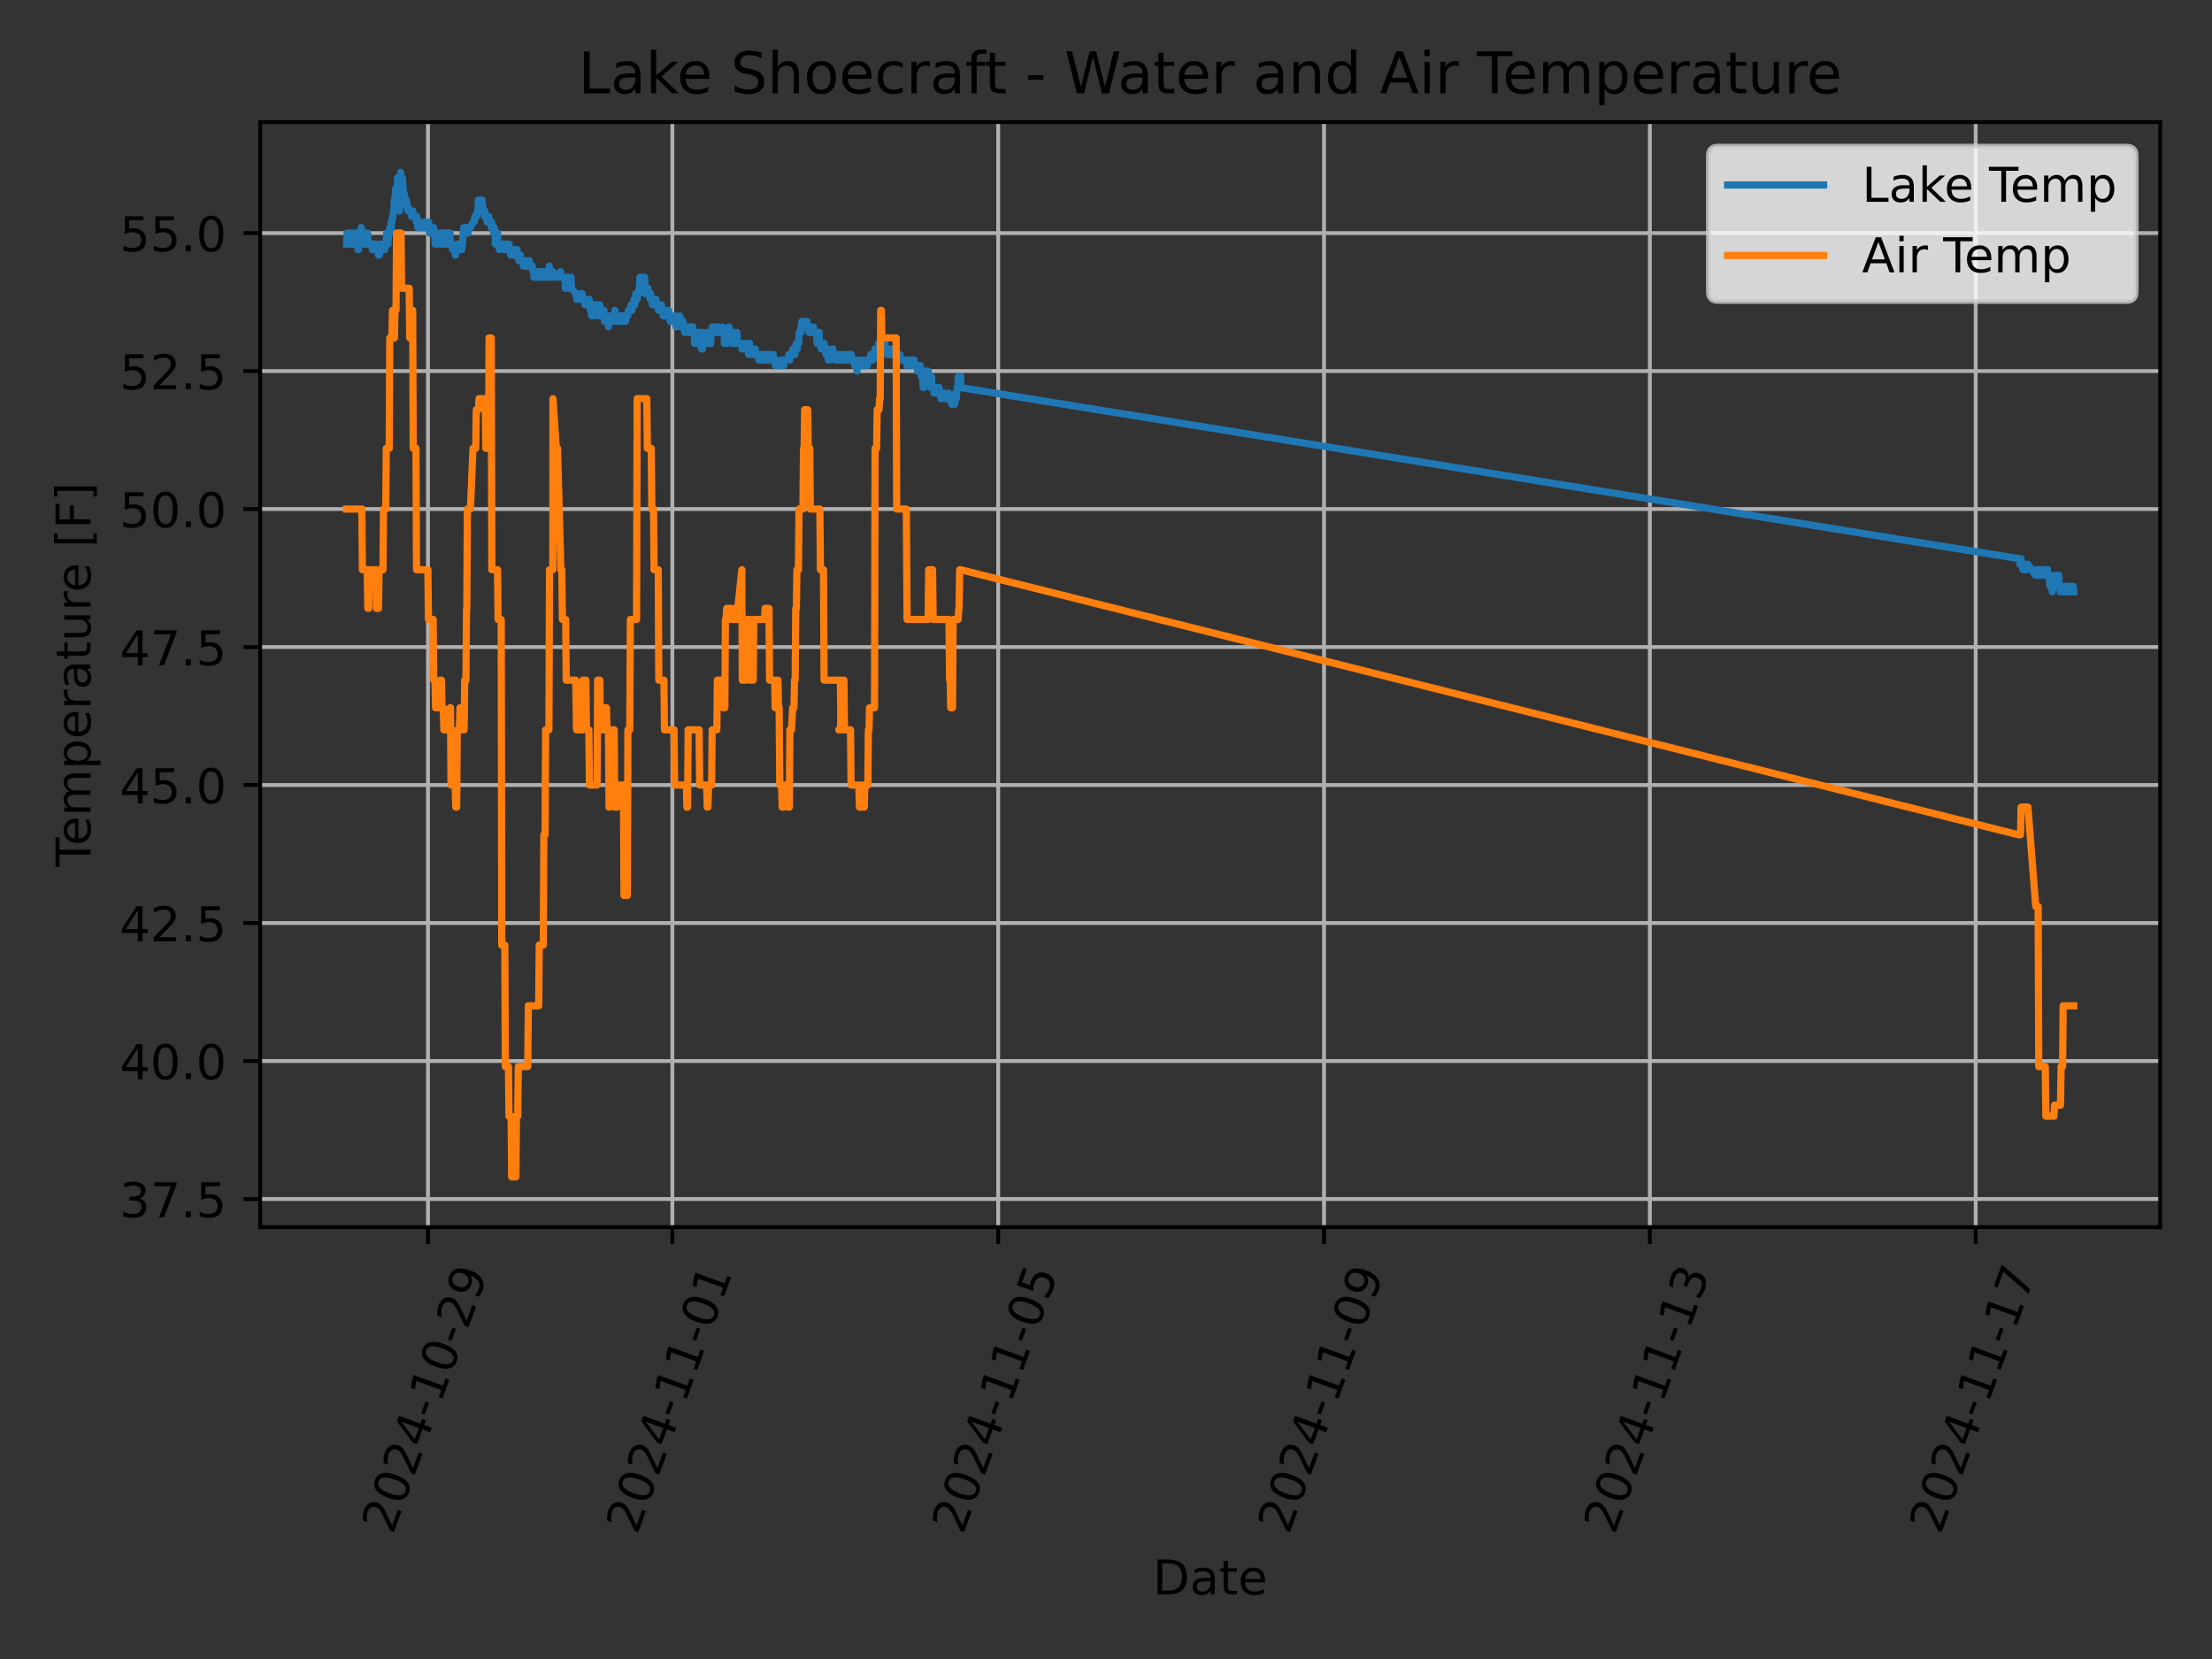 <?xml version="1.0" encoding="utf-8" standalone="no"?>
<!DOCTYPE svg PUBLIC "-//W3C//DTD SVG 1.1//EN"
  "http://www.w3.org/Graphics/SVG/1.1/DTD/svg11.dtd">
<!-- Created with matplotlib (https://matplotlib.org/) -->
<svg height="345.6pt" version="1.1" viewBox="0 0 460.8 345.6" width="460.8pt" xmlns="http://www.w3.org/2000/svg" xmlns:xlink="http://www.w3.org/1999/xlink">
 <rect x="0" y="0" width="460.8" height="345.6" fill="#333333" stroke="none"/>
 <defs>
  <style type="text/css">*{stroke-linecap:butt;stroke-linejoin:round;}</style>
 </defs>
 <g id="figure_1">
  <g id="patch_1">
   <path d="M 0 345.6 
L 460.8 345.6 
L 460.8 0 
L 0 0 
z
" style="fill:none;"/>
  </g>
  <g id="axes_1">
   <g id="patch_2">
    <path d="M 54.2 255.639 
L 450 255.639 
L 450 25.44 
L 54.2 25.44 
z
" style="fill:none;"/>
   </g>
   <g id="matplotlib.axis_1">
    <g id="xtick_1">
     <g id="line2d_1">
      <path clip-path="url(#p11ce3b2ea1)" d="M 89.158 255.639 
L 89.158 25.44 
" style="fill:none;stroke:#b0b0b0;stroke-linecap:square;stroke-width:0.8;"/>
     </g>
     <g id="line2d_2">
      <defs>
       <path d="M 0 0 
L 0 3.5 
" id="m1f751c44df" style="stroke:#000000;stroke-width:0.8;"/>
      </defs>
      <g>
       <use style="stroke:#000000;stroke-width:0.8;" x="89.158" xlink:href="#m1f751c44df" y="255.639"/>
      </g>
     </g>
     <g id="text_1">
      <!-- 2024-10-29 -->
      <g transform="translate(81.812 319.848)rotate(-70)scale(0.1 -0.1)">
       <defs>
        <path d="M 19.188 8.297 
L 53.609 8.297 
L 53.609 0 
L 7.328 0 
L 7.328 8.297 
Q 12.938 14.109 22.625 23.891 
Q 32.328 33.688 34.812 36.531 
Q 39.547 41.844 41.422 45.531 
Q 43.312 49.219 43.312 52.781 
Q 43.312 58.594 39.234 62.25 
Q 35.156 65.922 28.609 65.922 
Q 23.969 65.922 18.812 64.312 
Q 13.672 62.703 7.812 59.422 
L 7.812 69.391 
Q 13.766 71.781 18.938 73 
Q 24.125 74.219 28.422 74.219 
Q 39.75 74.219 46.484 68.547 
Q 53.219 62.891 53.219 53.422 
Q 53.219 48.922 51.531 44.891 
Q 49.859 40.875 45.406 35.406 
Q 44.188 33.984 37.641 27.219 
Q 31.109 20.453 19.188 8.297 
z
" id="DejaVuSans-50"/>
        <path d="M 31.781 66.406 
Q 24.172 66.406 20.328 58.906 
Q 16.5 51.422 16.5 36.375 
Q 16.5 21.391 20.328 13.891 
Q 24.172 6.391 31.781 6.391 
Q 39.453 6.391 43.281 13.891 
Q 47.125 21.391 47.125 36.375 
Q 47.125 51.422 43.281 58.906 
Q 39.453 66.406 31.781 66.406 
z
M 31.781 74.219 
Q 44.047 74.219 50.516 64.516 
Q 56.984 54.828 56.984 36.375 
Q 56.984 17.969 50.516 8.266 
Q 44.047 -1.422 31.781 -1.422 
Q 19.531 -1.422 13.062 8.266 
Q 6.594 17.969 6.594 36.375 
Q 6.594 54.828 13.062 64.516 
Q 19.531 74.219 31.781 74.219 
z
" id="DejaVuSans-48"/>
        <path d="M 37.797 64.312 
L 12.891 25.391 
L 37.797 25.391 
z
M 35.203 72.906 
L 47.609 72.906 
L 47.609 25.391 
L 58.016 25.391 
L 58.016 17.188 
L 47.609 17.188 
L 47.609 0 
L 37.797 0 
L 37.797 17.188 
L 4.891 17.188 
L 4.891 26.703 
z
" id="DejaVuSans-52"/>
        <path d="M 4.891 31.391 
L 31.203 31.391 
L 31.203 23.391 
L 4.891 23.391 
z
" id="DejaVuSans-45"/>
        <path d="M 12.406 8.297 
L 28.516 8.297 
L 28.516 63.922 
L 10.984 60.406 
L 10.984 69.391 
L 28.422 72.906 
L 38.281 72.906 
L 38.281 8.297 
L 54.391 8.297 
L 54.391 0 
L 12.406 0 
z
" id="DejaVuSans-49"/>
        <path d="M 10.984 1.516 
L 10.984 10.5 
Q 14.703 8.734 18.5 7.812 
Q 22.312 6.891 25.984 6.891 
Q 35.75 6.891 40.891 13.453 
Q 46.047 20.016 46.781 33.406 
Q 43.953 29.203 39.594 26.953 
Q 35.25 24.703 29.984 24.703 
Q 19.047 24.703 12.672 31.312 
Q 6.297 37.938 6.297 49.422 
Q 6.297 60.641 12.938 67.422 
Q 19.578 74.219 30.609 74.219 
Q 43.266 74.219 49.922 64.516 
Q 56.594 54.828 56.594 36.375 
Q 56.594 19.141 48.406 8.859 
Q 40.234 -1.422 26.422 -1.422 
Q 22.703 -1.422 18.891 -0.688 
Q 15.094 0.047 10.984 1.516 
z
M 30.609 32.422 
Q 37.25 32.422 41.125 36.953 
Q 45.016 41.5 45.016 49.422 
Q 45.016 57.281 41.125 61.844 
Q 37.25 66.406 30.609 66.406 
Q 23.969 66.406 20.094 61.844 
Q 16.219 57.281 16.219 49.422 
Q 16.219 41.5 20.094 36.953 
Q 23.969 32.422 30.609 32.422 
z
" id="DejaVuSans-57"/>
       </defs>
       <use xlink:href="#DejaVuSans-50"/>
       <use x="63.623" xlink:href="#DejaVuSans-48"/>
       <use x="127.246" xlink:href="#DejaVuSans-50"/>
       <use x="190.869" xlink:href="#DejaVuSans-52"/>
       <use x="254.492" xlink:href="#DejaVuSans-45"/>
       <use x="290.576" xlink:href="#DejaVuSans-49"/>
       <use x="354.199" xlink:href="#DejaVuSans-48"/>
       <use x="417.822" xlink:href="#DejaVuSans-45"/>
       <use x="453.906" xlink:href="#DejaVuSans-50"/>
       <use x="517.529" xlink:href="#DejaVuSans-57"/>
      </g>
     </g>
    </g>
    <g id="xtick_2">
     <g id="line2d_3">
      <path clip-path="url(#p11ce3b2ea1)" d="M 140.065 255.639 
L 140.065 25.44 
" style="fill:none;stroke:#b0b0b0;stroke-linecap:square;stroke-width:0.8;"/>
     </g>
     <g id="line2d_4">
      <g>
       <use style="stroke:#000000;stroke-width:0.8;" x="140.065" xlink:href="#m1f751c44df" y="255.639"/>
      </g>
     </g>
     <g id="text_2">
      <!-- 2024-11-01 -->
      <g transform="translate(132.72 319.848)rotate(-70)scale(0.1 -0.1)">
       <use xlink:href="#DejaVuSans-50"/>
       <use x="63.623" xlink:href="#DejaVuSans-48"/>
       <use x="127.246" xlink:href="#DejaVuSans-50"/>
       <use x="190.869" xlink:href="#DejaVuSans-52"/>
       <use x="254.492" xlink:href="#DejaVuSans-45"/>
       <use x="290.576" xlink:href="#DejaVuSans-49"/>
       <use x="354.199" xlink:href="#DejaVuSans-49"/>
       <use x="417.822" xlink:href="#DejaVuSans-45"/>
       <use x="453.906" xlink:href="#DejaVuSans-48"/>
       <use x="517.529" xlink:href="#DejaVuSans-49"/>
      </g>
     </g>
    </g>
    <g id="xtick_3">
     <g id="line2d_5">
      <path clip-path="url(#p11ce3b2ea1)" d="M 207.942 255.639 
L 207.942 25.44 
" style="fill:none;stroke:#b0b0b0;stroke-linecap:square;stroke-width:0.8;"/>
     </g>
     <g id="line2d_6">
      <g>
       <use style="stroke:#000000;stroke-width:0.8;" x="207.942" xlink:href="#m1f751c44df" y="255.639"/>
      </g>
     </g>
     <g id="text_3">
      <!-- 2024-11-05 -->
      <g transform="translate(200.597 319.848)rotate(-70)scale(0.1 -0.1)">
       <defs>
        <path d="M 10.797 72.906 
L 49.516 72.906 
L 49.516 64.594 
L 19.828 64.594 
L 19.828 46.734 
Q 21.969 47.469 24.109 47.828 
Q 26.266 48.188 28.422 48.188 
Q 40.625 48.188 47.75 41.5 
Q 54.891 34.812 54.891 23.391 
Q 54.891 11.625 47.562 5.094 
Q 40.234 -1.422 26.906 -1.422 
Q 22.312 -1.422 17.547 -0.641 
Q 12.797 0.141 7.719 1.703 
L 7.719 11.625 
Q 12.109 9.234 16.797 8.062 
Q 21.484 6.891 26.703 6.891 
Q 35.156 6.891 40.078 11.328 
Q 45.016 15.766 45.016 23.391 
Q 45.016 31 40.078 35.438 
Q 35.156 39.891 26.703 39.891 
Q 22.75 39.891 18.812 39.016 
Q 14.891 38.141 10.797 36.281 
z
" id="DejaVuSans-53"/>
       </defs>
       <use xlink:href="#DejaVuSans-50"/>
       <use x="63.623" xlink:href="#DejaVuSans-48"/>
       <use x="127.246" xlink:href="#DejaVuSans-50"/>
       <use x="190.869" xlink:href="#DejaVuSans-52"/>
       <use x="254.492" xlink:href="#DejaVuSans-45"/>
       <use x="290.576" xlink:href="#DejaVuSans-49"/>
       <use x="354.199" xlink:href="#DejaVuSans-49"/>
       <use x="417.822" xlink:href="#DejaVuSans-45"/>
       <use x="453.906" xlink:href="#DejaVuSans-48"/>
       <use x="517.529" xlink:href="#DejaVuSans-53"/>
      </g>
     </g>
    </g>
    <g id="xtick_4">
     <g id="line2d_7">
      <path clip-path="url(#p11ce3b2ea1)" d="M 275.819 255.639 
L 275.819 25.44 
" style="fill:none;stroke:#b0b0b0;stroke-linecap:square;stroke-width:0.8;"/>
     </g>
     <g id="line2d_8">
      <g>
       <use style="stroke:#000000;stroke-width:0.8;" x="275.819" xlink:href="#m1f751c44df" y="255.639"/>
      </g>
     </g>
     <g id="text_4">
      <!-- 2024-11-09 -->
      <g transform="translate(268.474 319.848)rotate(-70)scale(0.1 -0.1)">
       <use xlink:href="#DejaVuSans-50"/>
       <use x="63.623" xlink:href="#DejaVuSans-48"/>
       <use x="127.246" xlink:href="#DejaVuSans-50"/>
       <use x="190.869" xlink:href="#DejaVuSans-52"/>
       <use x="254.492" xlink:href="#DejaVuSans-45"/>
       <use x="290.576" xlink:href="#DejaVuSans-49"/>
       <use x="354.199" xlink:href="#DejaVuSans-49"/>
       <use x="417.822" xlink:href="#DejaVuSans-45"/>
       <use x="453.906" xlink:href="#DejaVuSans-48"/>
       <use x="517.529" xlink:href="#DejaVuSans-57"/>
      </g>
     </g>
    </g>
    <g id="xtick_5">
     <g id="line2d_9">
      <path clip-path="url(#p11ce3b2ea1)" d="M 343.696 255.639 
L 343.696 25.44 
" style="fill:none;stroke:#b0b0b0;stroke-linecap:square;stroke-width:0.8;"/>
     </g>
     <g id="line2d_10">
      <g>
       <use style="stroke:#000000;stroke-width:0.8;" x="343.696" xlink:href="#m1f751c44df" y="255.639"/>
      </g>
     </g>
     <g id="text_5">
      <!-- 2024-11-13 -->
      <g transform="translate(336.351 319.848)rotate(-70)scale(0.1 -0.1)">
       <defs>
        <path d="M 40.578 39.312 
Q 47.656 37.797 51.625 33 
Q 55.609 28.219 55.609 21.188 
Q 55.609 10.406 48.188 4.484 
Q 40.766 -1.422 27.094 -1.422 
Q 22.516 -1.422 17.656 -0.516 
Q 12.797 0.391 7.625 2.203 
L 7.625 11.719 
Q 11.719 9.328 16.594 8.109 
Q 21.484 6.891 26.812 6.891 
Q 36.078 6.891 40.938 10.547 
Q 45.797 14.203 45.797 21.188 
Q 45.797 27.641 41.281 31.266 
Q 36.766 34.906 28.719 34.906 
L 20.219 34.906 
L 20.219 43.016 
L 29.109 43.016 
Q 36.375 43.016 40.234 45.922 
Q 44.094 48.828 44.094 54.297 
Q 44.094 59.906 40.109 62.906 
Q 36.141 65.922 28.719 65.922 
Q 24.656 65.922 20.016 65.031 
Q 15.375 64.156 9.812 62.312 
L 9.812 71.094 
Q 15.438 72.656 20.344 73.438 
Q 25.25 74.219 29.594 74.219 
Q 40.828 74.219 47.359 69.109 
Q 53.906 64.016 53.906 55.328 
Q 53.906 49.266 50.438 45.094 
Q 46.969 40.922 40.578 39.312 
z
" id="DejaVuSans-51"/>
       </defs>
       <use xlink:href="#DejaVuSans-50"/>
       <use x="63.623" xlink:href="#DejaVuSans-48"/>
       <use x="127.246" xlink:href="#DejaVuSans-50"/>
       <use x="190.869" xlink:href="#DejaVuSans-52"/>
       <use x="254.492" xlink:href="#DejaVuSans-45"/>
       <use x="290.576" xlink:href="#DejaVuSans-49"/>
       <use x="354.199" xlink:href="#DejaVuSans-49"/>
       <use x="417.822" xlink:href="#DejaVuSans-45"/>
       <use x="453.906" xlink:href="#DejaVuSans-49"/>
       <use x="517.529" xlink:href="#DejaVuSans-51"/>
      </g>
     </g>
    </g>
    <g id="xtick_6">
     <g id="line2d_11">
      <path clip-path="url(#p11ce3b2ea1)" d="M 411.573 255.639 
L 411.573 25.44 
" style="fill:none;stroke:#b0b0b0;stroke-linecap:square;stroke-width:0.8;"/>
     </g>
     <g id="line2d_12">
      <g>
       <use style="stroke:#000000;stroke-width:0.8;" x="411.573" xlink:href="#m1f751c44df" y="255.639"/>
      </g>
     </g>
     <g id="text_6">
      <!-- 2024-11-17 -->
      <g transform="translate(404.228 319.848)rotate(-70)scale(0.1 -0.1)">
       <defs>
        <path d="M 8.203 72.906 
L 55.078 72.906 
L 55.078 68.703 
L 28.609 0 
L 18.312 0 
L 43.219 64.594 
L 8.203 64.594 
z
" id="DejaVuSans-55"/>
       </defs>
       <use xlink:href="#DejaVuSans-50"/>
       <use x="63.623" xlink:href="#DejaVuSans-48"/>
       <use x="127.246" xlink:href="#DejaVuSans-50"/>
       <use x="190.869" xlink:href="#DejaVuSans-52"/>
       <use x="254.492" xlink:href="#DejaVuSans-45"/>
       <use x="290.576" xlink:href="#DejaVuSans-49"/>
       <use x="354.199" xlink:href="#DejaVuSans-49"/>
       <use x="417.822" xlink:href="#DejaVuSans-45"/>
       <use x="453.906" xlink:href="#DejaVuSans-49"/>
       <use x="517.529" xlink:href="#DejaVuSans-55"/>
      </g>
     </g>
    </g>
    <g id="text_7">
     <!-- Date -->
     <g transform="translate(240.149 332.158)scale(0.1 -0.1)">
      <defs>
       <path d="M 19.672 64.797 
L 19.672 8.109 
L 31.594 8.109 
Q 46.688 8.109 53.688 14.938 
Q 60.688 21.781 60.688 36.531 
Q 60.688 51.172 53.688 57.984 
Q 46.688 64.797 31.594 64.797 
z
M 9.812 72.906 
L 30.078 72.906 
Q 51.266 72.906 61.172 64.094 
Q 71.094 55.281 71.094 36.531 
Q 71.094 17.672 61.125 8.828 
Q 51.172 0 30.078 0 
L 9.812 0 
z
" id="DejaVuSans-68"/>
       <path d="M 34.281 27.484 
Q 23.391 27.484 19.188 25 
Q 14.984 22.516 14.984 16.5 
Q 14.984 11.719 18.141 8.906 
Q 21.297 6.109 26.703 6.109 
Q 34.188 6.109 38.703 11.406 
Q 43.219 16.703 43.219 25.484 
L 43.219 27.484 
z
M 52.203 31.203 
L 52.203 0 
L 43.219 0 
L 43.219 8.297 
Q 40.141 3.328 35.547 0.953 
Q 30.953 -1.422 24.312 -1.422 
Q 15.922 -1.422 10.953 3.297 
Q 6 8.016 6 15.922 
Q 6 25.141 12.172 29.828 
Q 18.359 34.516 30.609 34.516 
L 43.219 34.516 
L 43.219 35.406 
Q 43.219 41.609 39.141 45 
Q 35.062 48.391 27.688 48.391 
Q 23 48.391 18.547 47.266 
Q 14.109 46.141 10.016 43.891 
L 10.016 52.203 
Q 14.938 54.109 19.578 55.047 
Q 24.219 56 28.609 56 
Q 40.484 56 46.344 49.844 
Q 52.203 43.703 52.203 31.203 
z
" id="DejaVuSans-97"/>
       <path d="M 18.312 70.219 
L 18.312 54.688 
L 36.812 54.688 
L 36.812 47.703 
L 18.312 47.703 
L 18.312 18.016 
Q 18.312 11.328 20.141 9.422 
Q 21.969 7.516 27.594 7.516 
L 36.812 7.516 
L 36.812 0 
L 27.594 0 
Q 17.188 0 13.234 3.875 
Q 9.281 7.766 9.281 18.016 
L 9.281 47.703 
L 2.688 47.703 
L 2.688 54.688 
L 9.281 54.688 
L 9.281 70.219 
z
" id="DejaVuSans-116"/>
       <path d="M 56.203 29.594 
L 56.203 25.203 
L 14.891 25.203 
Q 15.484 15.922 20.484 11.062 
Q 25.484 6.203 34.422 6.203 
Q 39.594 6.203 44.453 7.469 
Q 49.312 8.734 54.109 11.281 
L 54.109 2.781 
Q 49.266 0.734 44.188 -0.344 
Q 39.109 -1.422 33.891 -1.422 
Q 20.797 -1.422 13.156 6.188 
Q 5.516 13.812 5.516 26.812 
Q 5.516 40.234 12.766 48.109 
Q 20.016 56 32.328 56 
Q 43.359 56 49.781 48.891 
Q 56.203 41.797 56.203 29.594 
z
M 47.219 32.234 
Q 47.125 39.594 43.094 43.984 
Q 39.062 48.391 32.422 48.391 
Q 24.906 48.391 20.391 44.141 
Q 15.875 39.891 15.188 32.172 
z
" id="DejaVuSans-101"/>
      </defs>
      <use xlink:href="#DejaVuSans-68"/>
      <use x="77.002" xlink:href="#DejaVuSans-97"/>
      <use x="138.281" xlink:href="#DejaVuSans-116"/>
      <use x="177.49" xlink:href="#DejaVuSans-101"/>
     </g>
    </g>
   </g>
   <g id="matplotlib.axis_2">
    <g id="ytick_1">
     <g id="line2d_13">
      <path clip-path="url(#p11ce3b2ea1)" d="M 54.2 249.775 
L 450 249.775 
" style="fill:none;stroke:#b0b0b0;stroke-linecap:square;stroke-width:0.8;"/>
     </g>
     <g id="line2d_14">
      <defs>
       <path d="M 0 0 
L -3.5 0 
" id="mae9a431f1f" style="stroke:#000000;stroke-width:0.8;"/>
      </defs>
      <g>
       <use style="stroke:#000000;stroke-width:0.8;" x="54.2" xlink:href="#mae9a431f1f" y="249.775"/>
      </g>
     </g>
     <g id="text_8">
      <!-- 37.5 -->
      <g transform="translate(24.934 253.574)scale(0.1 -0.1)">
       <defs>
        <path d="M 10.688 12.406 
L 21 12.406 
L 21 0 
L 10.688 0 
z
" id="DejaVuSans-46"/>
       </defs>
       <use xlink:href="#DejaVuSans-51"/>
       <use x="63.623" xlink:href="#DejaVuSans-55"/>
       <use x="127.246" xlink:href="#DejaVuSans-46"/>
       <use x="159.033" xlink:href="#DejaVuSans-53"/>
      </g>
     </g>
    </g>
    <g id="ytick_2">
     <g id="line2d_15">
      <path clip-path="url(#p11ce3b2ea1)" d="M 54.2 221.028 
L 450 221.028 
" style="fill:none;stroke:#b0b0b0;stroke-linecap:square;stroke-width:0.8;"/>
     </g>
     <g id="line2d_16">
      <g>
       <use style="stroke:#000000;stroke-width:0.8;" x="54.2" xlink:href="#mae9a431f1f" y="221.028"/>
      </g>
     </g>
     <g id="text_9">
      <!-- 40.0 -->
      <g transform="translate(24.934 224.828)scale(0.1 -0.1)">
       <use xlink:href="#DejaVuSans-52"/>
       <use x="63.623" xlink:href="#DejaVuSans-48"/>
       <use x="127.246" xlink:href="#DejaVuSans-46"/>
       <use x="159.033" xlink:href="#DejaVuSans-48"/>
      </g>
     </g>
    </g>
    <g id="ytick_3">
     <g id="line2d_17">
      <path clip-path="url(#p11ce3b2ea1)" d="M 54.2 192.282 
L 450 192.282 
" style="fill:none;stroke:#b0b0b0;stroke-linecap:square;stroke-width:0.8;"/>
     </g>
     <g id="line2d_18">
      <g>
       <use style="stroke:#000000;stroke-width:0.8;" x="54.2" xlink:href="#mae9a431f1f" y="192.282"/>
      </g>
     </g>
     <g id="text_10">
      <!-- 42.5 -->
      <g transform="translate(24.934 196.082)scale(0.1 -0.1)">
       <use xlink:href="#DejaVuSans-52"/>
       <use x="63.623" xlink:href="#DejaVuSans-50"/>
       <use x="127.246" xlink:href="#DejaVuSans-46"/>
       <use x="159.033" xlink:href="#DejaVuSans-53"/>
      </g>
     </g>
    </g>
    <g id="ytick_4">
     <g id="line2d_19">
      <path clip-path="url(#p11ce3b2ea1)" d="M 54.2 163.536 
L 450 163.536 
" style="fill:none;stroke:#b0b0b0;stroke-linecap:square;stroke-width:0.8;"/>
     </g>
     <g id="line2d_20">
      <g>
       <use style="stroke:#000000;stroke-width:0.8;" x="54.2" xlink:href="#mae9a431f1f" y="163.536"/>
      </g>
     </g>
     <g id="text_11">
      <!-- 45.0 -->
      <g transform="translate(24.934 167.335)scale(0.1 -0.1)">
       <use xlink:href="#DejaVuSans-52"/>
       <use x="63.623" xlink:href="#DejaVuSans-53"/>
       <use x="127.246" xlink:href="#DejaVuSans-46"/>
       <use x="159.033" xlink:href="#DejaVuSans-48"/>
      </g>
     </g>
    </g>
    <g id="ytick_5">
     <g id="line2d_21">
      <path clip-path="url(#p11ce3b2ea1)" d="M 54.2 134.79 
L 450 134.79 
" style="fill:none;stroke:#b0b0b0;stroke-linecap:square;stroke-width:0.8;"/>
     </g>
     <g id="line2d_22">
      <g>
       <use style="stroke:#000000;stroke-width:0.8;" x="54.2" xlink:href="#mae9a431f1f" y="134.79"/>
      </g>
     </g>
     <g id="text_12">
      <!-- 47.5 -->
      <g transform="translate(24.934 138.589)scale(0.1 -0.1)">
       <use xlink:href="#DejaVuSans-52"/>
       <use x="63.623" xlink:href="#DejaVuSans-55"/>
       <use x="127.246" xlink:href="#DejaVuSans-46"/>
       <use x="159.033" xlink:href="#DejaVuSans-53"/>
      </g>
     </g>
    </g>
    <g id="ytick_6">
     <g id="line2d_23">
      <path clip-path="url(#p11ce3b2ea1)" d="M 54.2 106.044 
L 450 106.044 
" style="fill:none;stroke:#b0b0b0;stroke-linecap:square;stroke-width:0.8;"/>
     </g>
     <g id="line2d_24">
      <g>
       <use style="stroke:#000000;stroke-width:0.8;" x="54.2" xlink:href="#mae9a431f1f" y="106.044"/>
      </g>
     </g>
     <g id="text_13">
      <!-- 50.0 -->
      <g transform="translate(24.934 109.843)scale(0.1 -0.1)">
       <use xlink:href="#DejaVuSans-53"/>
       <use x="63.623" xlink:href="#DejaVuSans-48"/>
       <use x="127.246" xlink:href="#DejaVuSans-46"/>
       <use x="159.033" xlink:href="#DejaVuSans-48"/>
      </g>
     </g>
    </g>
    <g id="ytick_7">
     <g id="line2d_25">
      <path clip-path="url(#p11ce3b2ea1)" d="M 54.2 77.298 
L 450 77.298 
" style="fill:none;stroke:#b0b0b0;stroke-linecap:square;stroke-width:0.8;"/>
     </g>
     <g id="line2d_26">
      <g>
       <use style="stroke:#000000;stroke-width:0.8;" x="54.2" xlink:href="#mae9a431f1f" y="77.298"/>
      </g>
     </g>
     <g id="text_14">
      <!-- 52.5 -->
      <g transform="translate(24.934 81.097)scale(0.1 -0.1)">
       <use xlink:href="#DejaVuSans-53"/>
       <use x="63.623" xlink:href="#DejaVuSans-50"/>
       <use x="127.246" xlink:href="#DejaVuSans-46"/>
       <use x="159.033" xlink:href="#DejaVuSans-53"/>
      </g>
     </g>
    </g>
    <g id="ytick_8">
     <g id="line2d_27">
      <path clip-path="url(#p11ce3b2ea1)" d="M 54.2 48.552 
L 450 48.552 
" style="fill:none;stroke:#b0b0b0;stroke-linecap:square;stroke-width:0.8;"/>
     </g>
     <g id="line2d_28">
      <g>
       <use style="stroke:#000000;stroke-width:0.8;" x="54.2" xlink:href="#mae9a431f1f" y="48.552"/>
      </g>
     </g>
     <g id="text_15">
      <!-- 55.0 -->
      <g transform="translate(24.934 52.351)scale(0.1 -0.1)">
       <use xlink:href="#DejaVuSans-53"/>
       <use x="63.623" xlink:href="#DejaVuSans-53"/>
       <use x="127.246" xlink:href="#DejaVuSans-46"/>
       <use x="159.033" xlink:href="#DejaVuSans-48"/>
      </g>
     </g>
    </g>
    <g id="text_16">
     <!-- Temperature [F] -->
     <g transform="translate(18.855 180.575)rotate(-90)scale(0.1 -0.1)">
      <defs>
       <path d="M -0.297 72.906 
L 61.375 72.906 
L 61.375 64.594 
L 35.5 64.594 
L 35.5 0 
L 25.594 0 
L 25.594 64.594 
L -0.297 64.594 
z
" id="DejaVuSans-84"/>
       <path d="M 52 44.188 
Q 55.375 50.25 60.062 53.125 
Q 64.75 56 71.094 56 
Q 79.641 56 84.281 50.016 
Q 88.922 44.047 88.922 33.016 
L 88.922 0 
L 79.891 0 
L 79.891 32.719 
Q 79.891 40.578 77.094 44.375 
Q 74.312 48.188 68.609 48.188 
Q 61.625 48.188 57.562 43.547 
Q 53.516 38.922 53.516 30.906 
L 53.516 0 
L 44.484 0 
L 44.484 32.719 
Q 44.484 40.625 41.703 44.406 
Q 38.922 48.188 33.109 48.188 
Q 26.219 48.188 22.156 43.531 
Q 18.109 38.875 18.109 30.906 
L 18.109 0 
L 9.078 0 
L 9.078 54.688 
L 18.109 54.688 
L 18.109 46.188 
Q 21.188 51.219 25.484 53.609 
Q 29.781 56 35.688 56 
Q 41.656 56 45.828 52.969 
Q 50 49.953 52 44.188 
z
" id="DejaVuSans-109"/>
       <path d="M 18.109 8.203 
L 18.109 -20.797 
L 9.078 -20.797 
L 9.078 54.688 
L 18.109 54.688 
L 18.109 46.391 
Q 20.953 51.266 25.266 53.625 
Q 29.594 56 35.594 56 
Q 45.562 56 51.781 48.094 
Q 58.016 40.188 58.016 27.297 
Q 58.016 14.406 51.781 6.484 
Q 45.562 -1.422 35.594 -1.422 
Q 29.594 -1.422 25.266 0.953 
Q 20.953 3.328 18.109 8.203 
z
M 48.688 27.297 
Q 48.688 37.203 44.609 42.844 
Q 40.531 48.484 33.406 48.484 
Q 26.266 48.484 22.188 42.844 
Q 18.109 37.203 18.109 27.297 
Q 18.109 17.391 22.188 11.75 
Q 26.266 6.109 33.406 6.109 
Q 40.531 6.109 44.609 11.75 
Q 48.688 17.391 48.688 27.297 
z
" id="DejaVuSans-112"/>
       <path d="M 41.109 46.297 
Q 39.594 47.172 37.812 47.578 
Q 36.031 48 33.891 48 
Q 26.266 48 22.188 43.047 
Q 18.109 38.094 18.109 28.812 
L 18.109 0 
L 9.078 0 
L 9.078 54.688 
L 18.109 54.688 
L 18.109 46.188 
Q 20.953 51.172 25.484 53.578 
Q 30.031 56 36.531 56 
Q 37.453 56 38.578 55.875 
Q 39.703 55.766 41.062 55.516 
z
" id="DejaVuSans-114"/>
       <path d="M 8.5 21.578 
L 8.5 54.688 
L 17.484 54.688 
L 17.484 21.922 
Q 17.484 14.156 20.5 10.266 
Q 23.531 6.391 29.594 6.391 
Q 36.859 6.391 41.078 11.031 
Q 45.312 15.672 45.312 23.688 
L 45.312 54.688 
L 54.297 54.688 
L 54.297 0 
L 45.312 0 
L 45.312 8.406 
Q 42.047 3.422 37.719 1 
Q 33.406 -1.422 27.688 -1.422 
Q 18.266 -1.422 13.375 4.438 
Q 8.5 10.297 8.5 21.578 
z
M 31.109 56 
z
" id="DejaVuSans-117"/>
       <path id="DejaVuSans-32"/>
       <path d="M 8.594 75.984 
L 29.297 75.984 
L 29.297 69 
L 17.578 69 
L 17.578 -6.203 
L 29.297 -6.203 
L 29.297 -13.188 
L 8.594 -13.188 
z
" id="DejaVuSans-91"/>
       <path d="M 9.812 72.906 
L 51.703 72.906 
L 51.703 64.594 
L 19.672 64.594 
L 19.672 43.109 
L 48.578 43.109 
L 48.578 34.812 
L 19.672 34.812 
L 19.672 0 
L 9.812 0 
z
" id="DejaVuSans-70"/>
       <path d="M 30.422 75.984 
L 30.422 -13.188 
L 9.719 -13.188 
L 9.719 -6.203 
L 21.391 -6.203 
L 21.391 69 
L 9.719 69 
L 9.719 75.984 
z
" id="DejaVuSans-93"/>
      </defs>
      <use xlink:href="#DejaVuSans-84"/>
      <use x="44.084" xlink:href="#DejaVuSans-101"/>
      <use x="105.607" xlink:href="#DejaVuSans-109"/>
      <use x="203.02" xlink:href="#DejaVuSans-112"/>
      <use x="266.496" xlink:href="#DejaVuSans-101"/>
      <use x="328.02" xlink:href="#DejaVuSans-114"/>
      <use x="369.133" xlink:href="#DejaVuSans-97"/>
      <use x="430.412" xlink:href="#DejaVuSans-116"/>
      <use x="469.621" xlink:href="#DejaVuSans-117"/>
      <use x="533" xlink:href="#DejaVuSans-114"/>
      <use x="571.863" xlink:href="#DejaVuSans-101"/>
      <use x="633.387" xlink:href="#DejaVuSans-32"/>
      <use x="665.174" xlink:href="#DejaVuSans-91"/>
      <use x="704.188" xlink:href="#DejaVuSans-70"/>
      <use x="761.707" xlink:href="#DejaVuSans-93"/>
     </g>
    </g>
   </g>
   <g id="line2d_29">
    <path clip-path="url(#p11ce3b2ea1)" d="M 72.191 50.852 
L 72.203 50.852 
L 72.315 48.552 
L 72.351 48.552 
L 72.474 50.852 
L 72.499 50.852 
L 72.621 48.552 
L 72.671 48.552 
L 72.782 50.852 
L 72.893 48.552 
L 73.005 50.852 
L 73.263 50.852 
L 73.276 48.552 
L 73.362 50.852 
L 73.473 50.852 
L 73.572 48.552 
L 73.637 50.852 
L 73.674 48.552 
L 73.71 48.552 
L 73.76 50.852 
L 73.814 48.552 
L 73.992 48.552 
L 74.104 50.852 
L 74.128 48.552 
L 74.204 50.852 
L 74.216 50.852 
L 74.328 48.552 
L 74.439 50.852 
L 74.538 50.852 
L 74.562 48.552 
L 74.6 52.001 
L 74.637 50.852 
L 74.699 50.852 
L 74.712 52.001 
L 74.749 48.552 
L 74.798 50.852 
L 74.835 50.852 
L 74.948 48.552 
L 75.06 48.552 
L 75.072 50.852 
L 75.16 48.552 
L 75.209 48.552 
L 75.246 47.402 
L 75.308 48.552 
L 75.469 48.552 
L 75.481 50.852 
L 75.569 48.552 
L 75.867 48.552 
L 75.942 50.852 
L 75.967 48.552 
L 76.191 48.552 
L 76.303 50.852 
L 76.565 50.852 
L 76.577 48.552 
L 76.676 50.852 
L 77.488 50.852 
L 77.551 52.001 
L 77.588 50.852 
L 77.638 50.852 
L 77.761 52.001 
L 77.873 50.852 
L 77.985 52.001 
L 78.022 52.001 
L 78.134 50.852 
L 78.186 50.852 
L 78.285 52.001 
L 78.335 50.852 
L 78.386 52.001 
L 78.461 52.001 
L 78.473 50.852 
L 78.562 52.001 
L 78.722 52.001 
L 78.835 53.151 
L 78.913 53.151 
L 79.014 52.001 
L 79.039 53.151 
L 79.114 52.001 
L 79.164 50.852 
L 79.225 52.001 
L 79.374 52.001 
L 79.473 50.852 
L 79.585 52.001 
L 79.597 50.852 
L 79.696 52.001 
L 79.733 52.001 
L 79.745 50.852 
L 79.844 52.001 
L 79.893 52.001 
L 80.006 50.852 
L 80.129 50.852 
L 80.141 52.001 
L 80.239 50.852 
L 80.424 50.852 
L 80.546 48.552 
L 80.823 48.552 
L 80.835 50.852 
L 80.933 48.552 
L 81.094 48.552 
L 81.207 47.402 
L 81.22 47.402 
L 81.27 48.552 
L 81.319 47.402 
L 81.368 47.402 
L 81.479 46.252 
L 81.528 47.402 
L 81.578 46.252 
L 81.652 46.252 
L 81.765 45.102 
L 81.864 45.102 
L 81.988 43.952 
L 82.013 43.952 
L 82.128 41.653 
L 82.228 42.803 
L 82.318 40.503 
L 82.343 41.653 
L 82.368 41.653 
L 82.408 39.353 
L 82.484 40.503 
L 82.647 40.503 
L 82.762 39.353 
L 82.826 40.503 
L 82.801 37.053 
L 82.838 39.353 
L 82.851 37.053 
L 82.863 40.503 
L 82.925 39.353 
L 83.013 42.803 
L 83.037 41.653 
L 83.074 37.053 
L 83.086 42.803 
L 83.124 42.803 
L 83.186 42.803 
L 83.199 43.952 
L 83.248 41.653 
L 83.273 41.653 
L 83.285 41.653 
L 83.424 35.904 
L 83.449 35.904 
L 83.571 37.053 
L 83.633 37.053 
L 83.745 39.353 
L 83.86 37.053 
L 83.971 39.353 
L 83.996 39.353 
L 84.107 40.503 
L 84.235 40.503 
L 84.359 41.653 
L 84.56 41.653 
L 84.648 42.803 
L 84.66 41.653 
L 84.672 41.653 
L 84.795 42.803 
L 84.87 42.803 
L 84.981 43.952 
L 85.718 43.952 
L 85.731 45.102 
L 85.818 43.952 
L 85.842 43.952 
L 85.88 45.102 
L 85.943 43.952 
L 85.994 43.952 
L 86.106 45.102 
L 86.605 45.102 
L 86.728 46.252 
L 86.741 46.252 
L 86.828 45.102 
L 86.841 46.252 
L 87.016 46.252 
L 87.028 47.402 
L 87.118 46.252 
L 87.44 46.252 
L 87.54 47.402 
L 87.652 46.252 
L 87.763 47.402 
L 87.813 46.252 
L 87.862 47.402 
L 87.912 47.402 
L 87.95 46.252 
L 88.012 47.402 
L 88.224 47.402 
L 88.273 46.252 
L 88.323 47.402 
L 88.387 47.402 
L 88.4 46.252 
L 88.487 47.402 
L 88.499 47.402 
L 88.511 46.252 
L 88.61 47.402 
L 89.29 47.402 
L 89.302 46.252 
L 89.4 47.402 
L 89.486 47.402 
L 89.499 48.552 
L 89.597 47.402 
L 89.894 47.402 
L 90.016 48.552 
L 90.102 48.552 
L 90.199 47.402 
L 90.212 48.552 
L 90.236 48.552 
L 90.323 47.402 
L 90.347 48.552 
L 90.533 48.552 
L 90.647 50.852 
L 90.696 48.552 
L 90.745 50.852 
L 90.851 50.852 
L 90.876 48.552 
L 90.95 50.852 
L 91 50.852 
L 91.098 48.552 
L 91.111 50.852 
L 91.123 50.852 
L 91.222 48.552 
L 91.234 50.852 
L 91.247 50.852 
L 91.359 48.552 
L 91.482 48.552 
L 91.495 50.852 
L 91.593 48.552 
L 91.829 48.552 
L 91.878 50.852 
L 91.928 48.552 
L 91.978 48.552 
L 92.065 50.852 
L 92.077 48.552 
L 92.289 48.552 
L 92.388 50.852 
L 92.5 48.552 
L 92.598 50.852 
L 92.686 48.552 
L 92.698 50.852 
L 92.773 50.852 
L 92.836 48.552 
L 92.873 50.852 
L 92.937 50.852 
L 92.95 48.552 
L 93.04 50.852 
L 93.053 50.852 
L 93.13 48.552 
L 93.154 50.852 
L 93.205 50.852 
L 93.217 48.552 
L 93.242 50.852 
L 93.342 50.852 
L 93.379 48.552 
L 93.444 50.852 
L 93.506 50.852 
L 93.58 48.552 
L 93.605 50.852 
L 93.692 50.852 
L 93.754 48.552 
L 93.791 50.852 
L 94.155 50.852 
L 94.275 52.001 
L 94.312 50.852 
L 94.385 52.001 
L 94.804 52.001 
L 94.878 53.151 
L 94.904 52.001 
L 95.361 52.001 
L 95.397 50.852 
L 95.471 52.001 
L 95.822 52.001 
L 95.835 50.852 
L 95.923 52.001 
L 95.935 52.001 
L 95.947 50.852 
L 96.035 52.001 
L 96.047 52.001 
L 96.134 50.852 
L 96.146 52.001 
L 96.183 52.001 
L 96.306 50.852 
L 96.343 50.852 
L 96.467 48.552 
L 96.591 48.552 
L 96.603 47.402 
L 96.689 48.552 
L 96.742 48.552 
L 96.842 47.402 
L 96.966 48.552 
L 97.015 48.552 
L 97.027 47.402 
L 97.126 48.552 
L 97.363 48.552 
L 97.412 47.402 
L 97.474 48.552 
L 97.511 48.552 
L 97.621 47.402 
L 97.996 47.402 
L 98.549 46.252 
L 98.796 46.252 
L 98.908 45.102 
L 99.321 45.102 
L 99.434 43.952 
L 99.532 43.952 
L 99.656 41.653 
L 99.668 41.653 
L 99.792 42.803 
L 100.115 42.803 
L 100.127 41.653 
L 100.226 42.803 
L 100.25 42.803 
L 100.373 41.653 
L 100.41 41.653 
L 100.523 43.952 
L 100.559 43.952 
L 100.572 42.803 
L 100.659 43.952 
L 100.849 43.952 
L 100.947 45.102 
L 100.96 43.952 
L 100.997 43.952 
L 101.112 45.102 
L 101.386 45.102 
L 101.487 46.252 
L 101.549 45.102 
L 101.586 46.252 
L 101.797 46.252 
L 101.809 45.102 
L 101.898 46.252 
L 102.223 46.252 
L 102.337 47.402 
L 102.391 47.402 
L 102.44 46.252 
L 102.491 47.402 
L 102.706 47.402 
L 102.818 48.552 
L 102.893 47.402 
L 102.918 48.552 
L 102.944 48.552 
L 102.957 47.402 
L 103.043 48.552 
L 103.156 48.552 
L 103.169 50.852 
L 103.233 48.552 
L 103.359 48.552 
L 103.473 50.852 
L 103.51 50.852 
L 103.596 48.552 
L 103.609 50.852 
L 103.622 50.852 
L 103.658 48.552 
L 103.72 50.852 
L 103.98 50.852 
L 103.992 52.001 
L 104.091 50.852 
L 104.836 50.852 
L 104.947 52.001 
L 105.059 50.852 
L 105.136 52.001 
L 105.161 50.852 
L 105.223 50.852 
L 105.335 52.001 
L 105.385 52.001 
L 105.397 50.852 
L 105.484 52.001 
L 105.522 52.001 
L 105.638 50.852 
L 105.677 50.852 
L 105.793 52.001 
L 105.98 52.001 
L 106.054 50.852 
L 106.091 52.001 
L 106.363 52.001 
L 106.376 53.151 
L 106.463 52.001 
L 106.6 52.001 
L 106.613 53.151 
L 106.699 52.001 
L 106.896 52.001 
L 106.921 53.151 
L 106.996 52.001 
L 107.033 52.001 
L 107.132 53.151 
L 107.22 52.001 
L 107.232 53.151 
L 107.293 53.151 
L 107.305 52.001 
L 107.404 53.151 
L 107.441 53.151 
L 107.466 52.001 
L 107.539 53.151 
L 107.579 53.151 
L 107.666 52.001 
L 107.69 53.151 
L 107.703 52.001 
L 107.795 53.151 
L 107.957 53.151 
L 108.067 54.301 
L 108.19 53.151 
L 108.202 53.151 
L 108.316 54.301 
L 108.366 54.301 
L 108.404 53.151 
L 108.466 54.301 
L 108.963 54.301 
L 109.012 55.451 
L 109.061 54.301 
L 109.086 54.301 
L 109.198 55.451 
L 109.21 54.301 
L 109.297 55.451 
L 109.309 55.451 
L 109.421 54.301 
L 109.532 55.451 
L 109.701 55.451 
L 109.766 54.301 
L 109.829 54.301 
L 109.901 55.451 
L 109.929 54.301 
L 110.008 54.301 
L 110.125 55.451 
L 110.185 55.451 
L 110.286 54.301 
L 110.375 55.451 
L 110.907 55.451 
L 111.023 56.601 
L 111.206 56.601 
L 111.231 57.751 
L 111.311 56.601 
L 111.38 56.601 
L 111.431 57.751 
L 111.48 56.601 
L 111.493 56.601 
L 111.604 57.751 
L 111.79 57.751 
L 111.888 56.601 
L 111.9 57.751 
L 112.172 57.751 
L 112.295 56.601 
L 112.308 56.601 
L 112.42 57.751 
L 112.532 57.751 
L 112.646 56.601 
L 112.789 56.601 
L 112.89 57.751 
L 113.012 56.601 
L 113.689 56.601 
L 113.701 57.751 
L 113.789 56.601 
L 113.966 56.601 
L 113.979 57.751 
L 114.069 56.601 
L 114.234 56.601 
L 114.246 57.751 
L 114.337 56.601 
L 114.399 56.601 
L 114.412 55.451 
L 114.51 56.601 
L 114.67 56.601 
L 114.682 57.751 
L 114.781 56.601 
L 115.088 56.601 
L 115.117 57.751 
L 115.195 56.601 
L 115.969 57.751 
L 116.787 57.751 
L 116.8 56.601 
L 116.888 57.751 
L 117.721 57.751 
L 117.782 60.05 
L 117.831 57.751 
L 117.855 57.751 
L 117.868 60.05 
L 117.955 57.751 
L 118.09 57.751 
L 118.189 60.05 
L 118.201 57.751 
L 118.238 57.751 
L 118.337 60.05 
L 118.45 57.751 
L 118.537 60.05 
L 118.549 57.751 
L 118.562 57.751 
L 118.636 60.05 
L 118.648 57.751 
L 118.85 57.751 
L 118.948 60.05 
L 118.962 57.751 
L 119.058 60.05 
L 119.083 60.05 
L 119.936 61.2 
L 120.051 61.2 
L 120.1 62.35 
L 120.509 61.2 
L 120.626 62.35 
L 120.752 61.2 
L 120.804 62.35 
L 120.855 61.2 
L 120.931 61.2 
L 120.969 62.35 
L 121.032 61.2 
L 121.11 61.2 
L 121.233 62.35 
L 121.246 62.35 
L 121.299 61.2 
L 121.348 62.35 
L 121.765 62.35 
L 121.867 63.5 
L 121.979 62.35 
L 122.005 62.35 
L 122.116 63.5 
L 122.239 62.35 
L 122.276 63.5 
L 122.338 62.35 
L 122.363 62.35 
L 122.411 63.5 
L 122.473 62.35 
L 122.497 62.35 
L 122.62 63.5 
L 122.632 63.5 
L 122.742 62.35 
L 122.857 63.5 
L 122.885 63.5 
L 122.997 64.65 
L 123.047 64.65 
L 123.097 63.5 
L 123.146 64.65 
L 123.208 64.65 
L 123.233 65.8 
L 123.245 63.5 
L 123.295 63.5 
L 123.394 63.5 
L 123.406 64.65 
L 123.504 63.5 
L 123.773 63.5 
L 123.834 65.8 
L 123.89 64.65 
L 124.012 63.5 
L 124.147 63.5 
L 124.269 64.65 
L 124.379 63.5 
L 124.392 64.65 
L 124.489 63.5 
L 124.501 63.5 
L 124.654 64.65 
L 124.667 64.65 
L 124.679 63.5 
L 124.774 64.65 
L 124.813 64.65 
L 124.839 65.8 
L 124.863 63.5 
L 124.9 64.65 
L 124.95 63.5 
L 125 64.65 
L 125.58 64.65 
L 125.604 65.8 
L 125.679 64.65 
L 125.815 64.65 
L 125.941 66.949 
L 126.055 65.8 
L 126.067 66.949 
L 126.154 65.8 
L 126.492 65.8 
L 126.605 66.949 
L 126.634 66.949 
L 126.757 68.099 
L 126.876 65.8 
L 126.973 65.8 
L 127.088 66.949 
L 127.4 66.949 
L 127.414 65.8 
L 127.507 66.949 
L 127.599 66.949 
L 127.726 65.8 
L 128.07 65.8 
L 128.11 64.65 
L 128.172 65.8 
L 128.445 65.8 
L 128.457 66.949 
L 128.554 65.8 
L 128.863 65.8 
L 128.876 66.949 
L 128.961 65.8 
L 129.09 65.8 
L 129.217 66.949 
L 129.274 66.949 
L 129.345 65.8 
L 129.359 66.949 
L 129.482 65.8 
L 129.592 66.949 
L 129.607 66.949 
L 129.724 65.8 
L 129.763 65.8 
L 129.864 66.949 
L 129.977 65.8 
L 130.003 65.8 
L 130.109 66.949 
L 130.2 65.8 
L 130.212 66.949 
L 130.292 66.949 
L 130.404 65.8 
L 130.787 65.8 
L 130.902 64.65 
L 131.35 64.65 
L 131.474 63.5 
L 131.486 63.5 
L 131.498 64.65 
L 131.594 63.5 
L 131.607 63.5 
L 131.62 64.65 
L 131.717 63.5 
L 131.982 63.5 
L 132.098 62.35 
L 132.11 62.35 
L 132.221 63.5 
L 132.333 62.35 
L 132.42 62.35 
L 132.432 61.2 
L 132.519 62.35 
L 132.531 62.35 
L 132.63 61.2 
L 132.741 62.35 
L 132.853 61.2 
L 133.017 61.2 
L 133.13 60.05 
L 133.191 60.05 
L 133.304 57.751 
L 133.317 57.751 
L 133.341 60.05 
L 133.416 57.751 
L 133.491 57.751 
L 133.516 60.05 
L 133.843 60.05 
L 133.899 57.751 
L 133.913 60.05 
L 133.96 60.05 
L 134.077 57.751 
L 134.105 57.751 
L 134.203 60.05 
L 134.215 57.751 
L 134.288 57.751 
L 134.401 61.2 
L 134.518 60.05 
L 134.62 61.2 
L 134.672 61.2 
L 134.766 60.05 
L 134.781 61.2 
L 134.793 61.2 
L 134.849 60.05 
L 134.888 61.2 
L 134.97 61.2 
L 134.982 60.05 
L 135.069 61.2 
L 135.344 61.2 
L 135.457 62.35 
L 135.543 61.2 
L 135.568 62.35 
L 135.889 62.35 
L 135.901 63.5 
L 135.999 62.35 
L 136.012 62.35 
L 136.037 63.5 
L 136.112 62.35 
L 136.288 62.35 
L 136.367 63.5 
L 136.394 62.35 
L 136.505 62.35 
L 136.629 63.5 
L 136.641 62.35 
L 136.74 63.5 
L 137.151 63.5 
L 137.163 64.65 
L 137.251 63.5 
L 137.338 63.5 
L 137.454 64.65 
L 137.774 64.65 
L 137.787 63.5 
L 137.885 64.65 
L 138.079 64.65 
L 138.143 65.8 
L 138.18 64.65 
L 138.218 64.65 
L 138.333 65.8 
L 138.447 64.65 
L 138.46 64.65 
L 138.577 65.8 
L 138.602 65.8 
L 138.706 64.65 
L 138.718 65.8 
L 138.807 64.65 
L 138.869 64.65 
L 138.984 65.8 
L 139.008 65.8 
L 139.12 64.65 
L 139.144 64.65 
L 139.257 65.8 
L 139.269 65.8 
L 139.281 64.65 
L 139.369 65.8 
L 139.484 65.8 
L 139.596 66.949 
L 139.952 66.949 
L 140.066 65.8 
L 140.141 65.8 
L 140.153 66.949 
L 140.24 65.8 
L 140.302 65.8 
L 140.388 66.949 
L 140.413 65.8 
L 140.511 65.8 
L 140.622 66.949 
L 140.759 66.949 
L 140.869 68.099 
L 140.981 66.949 
L 141.604 66.949 
L 141.616 65.8 
L 141.708 66.949 
L 141.84 66.949 
L 141.941 68.099 
L 142.053 66.949 
L 142.167 68.099 
L 142.279 66.949 
L 142.304 66.949 
L 142.415 68.099 
L 142.502 68.099 
L 142.615 69.249 
L 142.627 69.249 
L 142.739 68.099 
L 142.9 68.099 
L 142.912 69.249 
L 143.011 68.099 
L 143.085 68.099 
L 143.109 69.249 
L 143.184 68.099 
L 143.258 68.099 
L 143.344 69.249 
L 143.368 68.099 
L 143.467 68.099 
L 143.566 69.249 
L 143.578 68.099 
L 143.691 69.249 
L 143.927 69.249 
L 144.039 68.099 
L 144.088 68.099 
L 144.199 69.249 
L 144.31 68.099 
L 144.422 69.249 
L 144.67 69.249 
L 144.682 71.549 
L 144.761 69.249 
L 145.159 69.249 
L 145.172 71.549 
L 145.264 69.249 
L 145.302 69.249 
L 145.412 71.549 
L 145.535 69.249 
L 145.769 69.249 
L 145.868 71.549 
L 145.88 69.249 
L 145.978 71.549 
L 146.028 71.549 
L 146.139 72.699 
L 146.163 72.699 
L 146.274 71.549 
L 146.326 71.549 
L 146.338 72.699 
L 146.428 71.549 
L 146.505 69.249 
L 146.518 71.549 
L 146.958 71.549 
L 147.06 69.249 
L 147.177 71.549 
L 147.291 69.249 
L 147.408 71.549 
L 147.527 69.249 
L 147.541 69.249 
L 147.633 71.549 
L 147.647 69.249 
L 147.661 69.249 
L 147.69 71.549 
L 147.756 69.249 
L 147.792 69.249 
L 147.915 71.549 
L 148.037 69.249 
L 148.05 71.549 
L 148.148 69.249 
L 148.303 69.249 
L 148.419 68.099 
L 148.532 69.249 
L 148.649 68.099 
L 148.715 68.099 
L 148.833 69.249 
L 148.955 68.099 
L 149.043 69.249 
L 149.056 68.099 
L 149.157 69.249 
L 149.27 68.099 
L 149.382 69.249 
L 149.431 69.249 
L 149.506 68.099 
L 149.532 69.249 
L 150.466 69.249 
L 150.503 68.099 
L 150.57 69.249 
L 150.874 69.249 
L 150.887 71.549 
L 150.974 69.249 
L 151.321 69.249 
L 151.37 71.549 
L 151.408 69.249 
L 151.89 69.249 
L 151.903 68.099 
L 151.99 69.249 
L 152.363 69.249 
L 152.453 71.549 
L 152.465 69.249 
L 152.594 69.249 
L 152.642 71.549 
L 152.681 69.249 
L 152.709 69.249 
L 152.822 71.549 
L 152.921 71.549 
L 152.934 69.249 
L 153.022 71.549 
L 153.355 71.549 
L 153.368 69.249 
L 153.455 71.549 
L 153.518 71.549 
L 153.531 69.249 
L 153.621 71.549 
L 154.555 71.549 
L 154.58 72.699 
L 154.629 71.549 
L 154.848 71.549 
L 154.993 72.699 
L 155.016 71.549 
L 155.084 72.699 
L 155.476 72.699 
L 155.554 71.549 
L 155.692 72.699 
L 155.704 71.549 
L 155.802 72.699 
L 155.937 72.699 
L 155.95 73.848 
L 156.037 72.699 
L 156.074 72.699 
L 156.159 71.549 
L 156.184 72.699 
L 156.42 72.699 
L 156.543 73.848 
L 156.656 72.699 
L 156.805 72.699 
L 156.915 73.848 
L 156.99 72.699 
L 157.015 73.848 
L 157.089 73.848 
L 157.101 72.699 
L 157.188 73.848 
L 157.201 73.848 
L 157.324 72.699 
L 157.447 73.848 
L 157.975 73.848 
L 158.074 74.998 
L 158.086 73.848 
L 158.369 73.848 
L 158.381 74.998 
L 158.442 73.848 
L 158.482 73.848 
L 158.495 74.998 
L 158.594 73.848 
L 158.66 73.848 
L 158.773 74.998 
L 158.847 74.998 
L 158.97 73.848 
L 159.032 74.998 
L 159.08 73.848 
L 159.339 73.848 
L 159.376 74.998 
L 159.45 73.848 
L 159.598 73.848 
L 159.698 74.998 
L 159.821 73.848 
L 159.87 73.848 
L 159.957 74.998 
L 159.969 73.848 
L 159.982 73.848 
L 160.105 74.998 
L 160.13 74.998 
L 160.241 73.848 
L 160.266 73.848 
L 160.315 74.998 
L 160.377 73.848 
L 160.389 73.848 
L 160.5 74.998 
L 160.526 74.998 
L 160.538 73.848 
L 160.636 74.998 
L 161.09 74.998 
L 161.103 73.848 
L 161.191 74.998 
L 161.402 74.998 
L 161.515 76.148 
L 161.591 74.998 
L 161.617 76.148 
L 161.642 76.148 
L 161.655 74.998 
L 161.743 76.148 
L 162.376 76.148 
L 162.486 74.998 
L 162.609 76.148 
L 162.621 76.148 
L 162.733 74.998 
L 162.794 74.998 
L 162.832 76.148 
L 162.905 74.998 
L 163.278 74.998 
L 163.29 76.148 
L 163.377 74.998 
L 164.244 74.998 
L 164.309 73.848 
L 164.346 74.998 
L 164.358 74.998 
L 164.47 73.848 
L 164.52 74.998 
L 164.569 73.848 
L 165.103 73.848 
L 165.14 72.699 
L 165.203 73.848 
L 165.228 73.848 
L 165.29 72.699 
L 165.327 73.848 
L 165.339 73.848 
L 165.364 72.699 
L 165.449 73.848 
L 165.489 73.848 
L 165.502 72.699 
L 165.589 73.848 
L 165.601 73.848 
L 165.713 72.699 
L 165.763 72.699 
L 165.885 71.549 
L 165.973 72.699 
L 165.985 71.549 
L 166.084 71.549 
L 166.097 72.699 
L 166.183 71.549 
L 166.369 71.549 
L 166.482 69.249 
L 166.744 69.249 
L 166.844 68.099 
L 166.856 69.249 
L 166.943 68.099 
L 167.056 66.949 
L 167.167 68.099 
L 167.18 68.099 
L 167.303 66.949 
L 167.463 66.949 
L 167.476 68.099 
L 167.563 66.949 
L 167.637 66.949 
L 167.748 68.099 
L 167.785 68.099 
L 167.896 66.949 
L 167.935 66.949 
L 168.058 68.099 
L 168.083 68.099 
L 168.095 66.949 
L 168.193 68.099 
L 168.502 68.099 
L 168.515 69.249 
L 168.602 68.099 
L 168.739 68.099 
L 168.849 69.249 
L 168.972 68.099 
L 168.997 68.099 
L 169.11 69.249 
L 169.222 69.249 
L 169.234 68.099 
L 169.333 69.249 
L 169.407 69.249 
L 169.468 68.099 
L 169.518 69.249 
L 170.099 69.249 
L 170.21 71.549 
L 170.259 71.549 
L 170.383 69.249 
L 170.433 71.549 
L 170.482 69.249 
L 170.494 69.249 
L 170.606 71.549 
L 170.631 71.549 
L 170.644 69.249 
L 170.731 71.549 
L 171.069 71.549 
L 171.094 72.699 
L 171.18 71.549 
L 171.292 71.549 
L 171.38 72.699 
L 171.393 71.549 
L 171.444 71.549 
L 171.543 72.699 
L 171.666 71.549 
L 171.78 72.699 
L 172.041 72.699 
L 172.053 73.848 
L 172.152 72.699 
L 172.177 72.699 
L 172.288 73.848 
L 172.301 72.699 
L 172.387 73.848 
L 172.437 73.848 
L 172.449 72.699 
L 172.536 73.848 
L 172.549 74.998 
L 172.636 73.848 
L 172.648 73.848 
L 172.722 74.998 
L 172.747 73.848 
L 172.76 73.848 
L 172.784 74.998 
L 172.859 73.848 
L 173.317 73.848 
L 173.392 72.699 
L 173.416 73.848 
L 173.491 73.848 
L 173.504 72.699 
L 173.602 73.848 
L 173.849 73.848 
L 173.972 74.998 
L 174.016 74.998 
L 174.138 73.848 
L 174.151 73.848 
L 174.25 74.998 
L 174.35 73.848 
L 174.388 74.998 
L 174.45 73.848 
L 174.513 73.848 
L 174.526 74.998 
L 174.612 73.848 
L 174.736 73.848 
L 174.835 74.998 
L 174.948 73.848 
L 175.035 73.848 
L 175.047 74.998 
L 175.145 73.848 
L 175.382 73.848 
L 175.394 74.998 
L 175.406 73.848 
L 174.711 73.848 
L 174.774 73.848 
L 174.886 74.998 
L 174.948 74.998 
L 175.047 73.848 
L 175.171 74.998 
L 175.22 74.998 
L 175.282 73.848 
L 175.331 74.998 
L 175.417 74.998 
L 175.458 73.848 
L 175.52 74.998 
L 176.005 74.998 
L 176.092 73.848 
L 176.116 74.998 
L 176.537 74.998 
L 176.66 73.848 
L 176.783 74.998 
L 176.795 74.998 
L 176.918 73.848 
L 177.03 74.998 
L 177.092 74.998 
L 177.205 73.848 
L 177.317 74.998 
L 177.342 73.848 
L 177.428 74.998 
L 177.922 74.998 
L 178.009 76.148 
L 178.021 74.998 
L 178.033 74.998 
L 178.131 76.148 
L 178.144 74.998 
L 178.168 74.998 
L 178.279 76.148 
L 178.316 76.148 
L 178.329 74.998 
L 178.427 76.148 
L 178.513 76.148 
L 178.537 77.298 
L 178.623 76.148 
L 179.069 76.148 
L 179.081 74.998 
L 179.17 76.148 
L 179.781 76.148 
L 179.842 74.998 
L 179.892 76.148 
L 179.916 76.148 
L 180.03 74.998 
L 180.068 74.998 
L 180.19 76.148 
L 180.338 74.998 
L 180.449 76.148 
L 180.572 74.998 
L 180.707 74.998 
L 180.719 76.148 
L 180.817 74.998 
L 181.287 74.998 
L 181.397 73.848 
L 181.511 74.998 
L 181.548 74.998 
L 181.622 73.848 
L 181.648 74.998 
L 181.701 74.998 
L 181.75 73.848 
L 181.799 74.998 
L 181.839 74.998 
L 181.962 73.848 
L 182.195 73.848 
L 182.27 72.699 
L 182.296 73.848 
L 182.308 73.848 
L 182.419 72.699 
L 182.456 73.848 
L 182.53 72.699 
L 182.9 72.699 
L 183.012 71.549 
L 183.074 71.549 
L 183.185 72.699 
L 183.308 71.549 
L 183.408 71.549 
L 183.445 72.699 
L 183.519 71.549 
L 183.618 71.549 
L 183.705 72.699 
L 183.717 71.549 
L 183.754 71.549 
L 183.867 72.699 
L 183.991 72.699 
L 184.102 71.549 
L 184.115 71.549 
L 184.226 72.699 
L 184.289 72.699 
L 184.338 71.549 
L 184.388 72.699 
L 184.71 72.699 
L 184.833 73.848 
L 185.006 73.848 
L 185.019 72.699 
L 185.117 73.848 
L 185.401 73.848 
L 185.488 72.699 
L 185.5 73.848 
L 185.724 73.848 
L 185.748 72.699 
L 185.823 73.848 
L 185.847 73.848 
L 185.86 72.699 
L 185.958 73.848 
L 187.099 73.848 
L 187.112 74.998 
L 187.207 73.848 
L 187.245 73.848 
L 187.353 74.998 
L 187.468 73.848 
L 187.59 74.998 
L 188.91 74.998 
L 188.922 76.148 
L 189.021 74.998 
L 189.135 76.148 
L 189.248 74.998 
L 189.335 76.148 
L 189.348 74.998 
L 189.36 74.998 
L 189.473 76.148 
L 189.485 74.998 
L 189.574 76.148 
L 189.586 76.148 
L 189.637 74.998 
L 189.688 76.148 
L 189.701 76.148 
L 189.814 74.998 
L 189.827 74.998 
L 189.943 76.148 
L 189.993 76.148 
L 190.105 74.998 
L 190.217 76.148 
L 190.403 76.148 
L 190.415 74.998 
L 190.503 76.148 
L 191.11 76.148 
L 191.122 77.298 
L 191.21 76.148 
L 191.285 76.148 
L 191.361 77.298 
L 191.385 76.148 
L 191.398 76.148 
L 191.51 77.298 
L 191.572 76.148 
L 191.609 77.298 
L 191.696 77.298 
L 191.709 76.148 
L 191.796 77.298 
L 191.857 77.298 
L 191.945 78.448 
L 191.957 77.298 
L 191.97 77.298 
L 192.093 78.448 
L 192.178 78.448 
L 192.302 80.747 
L 192.416 80.747 
L 192.538 78.448 
L 192.563 78.448 
L 192.617 77.298 
L 192.667 78.448 
L 192.68 78.448 
L 192.741 77.298 
L 192.791 78.448 
L 192.853 78.448 
L 192.963 77.298 
L 193.086 78.448 
L 193.209 77.298 
L 193.332 78.448 
L 193.345 78.448 
L 193.357 77.298 
L 193.455 78.448 
L 193.774 78.448 
L 193.861 80.747 
L 193.874 78.448 
L 193.936 78.448 
L 194.01 80.747 
L 194.036 78.448 
L 194.048 78.448 
L 194.16 80.747 
L 194.567 80.747 
L 194.579 81.897 
L 194.666 80.747 
L 194.874 80.747 
L 194.887 81.897 
L 194.985 80.747 
L 195.01 80.747 
L 195.109 81.897 
L 195.121 80.747 
L 195.219 81.897 
L 195.355 81.897 
L 195.478 80.747 
L 195.49 80.747 
L 195.601 81.897 
L 195.638 80.747 
L 195.7 81.897 
L 195.896 81.897 
L 196.009 83.047 
L 196.56 83.047 
L 196.634 81.897 
L 196.67 83.047 
L 196.978 83.047 
L 196.99 81.897 
L 197.088 83.047 
L 197.568 83.047 
L 197.58 81.897 
L 197.679 83.047 
L 198.134 83.047 
L 198.232 84.197 
L 198.244 83.047 
L 198.256 83.047 
L 198.366 84.197 
L 198.465 83.047 
L 198.588 84.197 
L 198.612 84.197 
L 198.735 83.047 
L 198.796 83.047 
L 198.907 84.197 
L 198.993 81.897 
L 199.017 83.047 
L 199.042 83.047 
L 199.165 81.897 
L 199.19 81.897 
L 199.214 83.047 
L 199.288 81.897 
L 199.41 80.747 
L 199.521 80.747 
L 199.633 78.448 
L 199.769 78.448 
L 199.845 80.747 
L 199.87 78.448 
L 199.956 78.448 
L 200.054 80.747 
L 200.067 78.448 
L 200.141 78.448 
L 200.153 80.747 
L 420.666 116.393 
L 420.741 116.393 
L 420.754 117.542 
L 420.84 116.393 
L 420.865 116.393 
L 420.977 117.542 
L 421.002 117.542 
L 421.027 116.393 
L 421.102 117.542 
L 421.324 117.542 
L 421.411 118.692 
L 421.424 117.542 
L 421.498 117.542 
L 421.585 118.692 
L 421.597 117.542 
L 421.609 117.542 
L 421.622 118.692 
L 421.72 117.542 
L 421.745 117.542 
L 421.856 118.692 
L 421.869 118.692 
L 421.881 117.542 
L 421.968 118.692 
L 421.981 118.692 
L 422.104 117.542 
L 422.167 117.542 
L 422.179 118.692 
L 422.267 117.542 
L 422.451 117.542 
L 424.019 119.842 
L 424.134 118.692 
L 424.171 118.692 
L 424.22 119.842 
L 424.282 118.692 
L 424.355 118.692 
L 424.371 119.842 
L 424.458 118.692 
L 424.598 118.692 
L 424.635 119.842 
L 424.709 118.692 
L 424.809 118.692 
L 424.899 119.842 
L 424.911 118.692 
L 424.948 118.692 
L 425.034 119.842 
L 425.047 118.692 
L 425.098 118.692 
L 425.212 119.842 
L 425.225 119.842 
L 425.287 118.692 
L 425.324 119.842 
L 425.362 119.842 
L 425.461 118.692 
L 425.561 119.842 
L 425.672 118.692 
L 425.784 119.842 
L 425.808 119.842 
L 425.92 118.692 
L 426.032 119.842 
L 426.105 119.842 
L 426.216 118.692 
L 426.265 119.842 
L 426.327 118.692 
L 426.339 118.692 
L 426.463 119.842 
L 426.562 119.842 
L 426.574 118.692 
L 426.669 119.842 
L 426.908 119.842 
L 427.02 122.142 
L 427.119 119.842 
L 427.242 122.142 
L 427.509 122.142 
L 427.522 123.292 
L 427.611 122.142 
L 427.846 122.142 
L 427.959 119.842 
L 428.255 119.842 
L 428.344 122.142 
L 428.356 119.842 
L 428.394 119.842 
L 428.506 122.142 
L 428.531 122.142 
L 428.581 119.842 
L 428.631 122.142 
L 428.805 122.142 
L 428.879 119.842 
L 428.916 122.142 
L 429.127 122.142 
L 429.203 123.292 
L 429.228 122.142 
L 429.376 122.142 
L 429.389 123.292 
L 429.476 122.142 
L 429.564 122.142 
L 429.679 123.292 
L 429.781 123.292 
L 429.795 122.142 
L 429.884 123.292 
L 430.072 123.292 
L 430.108 122.142 
L 430.176 123.292 
L 430.291 123.292 
L 430.404 122.142 
L 430.417 122.142 
L 430.53 123.292 
L 430.73 123.292 
L 430.779 122.142 
L 430.841 123.292 
L 430.866 123.292 
L 430.964 122.142 
L 430.976 123.292 
L 430.988 123.292 
L 431.088 122.142 
L 431.211 123.292 
L 431.347 123.292 
L 431.359 122.142 
L 431.445 123.292 
L 431.859 123.292 
L 431.871 122.142 
L 431.96 123.292 
L 432.009 123.292 
L 432.009 123.292 
" style="fill:none;stroke:#1f77b4;stroke-linecap:square;stroke-width:1.5;"/>
   </g>
   <g id="line2d_30">
    <path clip-path="url(#p11ce3b2ea1)" d="M 72.191 106.044 
L 75.382 106.044 
L 75.494 118.692 
L 76.503 118.692 
L 76.626 126.741 
L 76.812 126.741 
L 76.91 118.692 
L 78.31 118.692 
L 78.423 126.741 
L 78.848 126.741 
L 78.963 118.692 
L 79.782 118.692 
L 79.893 106.044 
L 80.35 106.044 
L 80.473 93.396 
L 81.081 93.396 
L 81.195 70.399 
L 81.64 70.399 
L 81.753 64.65 
L 81.951 64.65 
L 82.062 70.399 
L 82.166 70.399 
L 82.28 64.65 
L 82.496 64.65 
L 82.611 48.552 
L 83.546 48.552 
L 83.658 60.05 
L 85.242 60.05 
L 85.355 70.399 
L 85.417 70.399 
L 85.532 64.65 
L 85.968 64.65 
L 86.081 93.396 
L 86.654 93.396 
L 86.766 118.692 
L 89.13 118.692 
L 89.253 129.041 
L 90.236 129.041 
L 90.359 141.689 
L 90.61 141.689 
L 90.733 147.438 
L 91.593 147.438 
L 91.705 141.689 
L 91.965 141.689 
L 92.077 147.438 
L 92.339 147.438 
L 92.461 152.038 
L 93.654 152.038 
L 93.766 147.438 
L 93.841 147.438 
L 93.954 163.536 
L 94.828 163.536 
L 94.941 168.136 
L 95.138 168.136 
L 95.249 152.038 
L 95.698 152.038 
L 95.81 147.438 
L 96.071 147.438 
L 96.183 152.038 
L 96.689 152.038 
L 96.804 141.689 
L 97.064 141.689 
L 97.187 126.741 
L 97.249 126.741 
L 97.363 106.044 
L 97.996 106.044 
L 98.537 93.396 
L 99.1 93.396 
L 99.222 85.347 
L 99.668 85.347 
L 99.792 83.047 
L 101.087 83.047 
L 101.2 93.396 
L 101.772 93.396 
L 101.886 70.399 
L 102.337 70.399 
L 102.453 118.692 
L 103.646 118.692 
L 103.757 129.041 
L 104.414 129.041 
L 104.525 196.882 
L 105.161 196.882 
L 105.273 222.178 
L 105.917 222.178 
L 106.03 232.527 
L 106.476 232.527 
L 106.588 245.175 
L 107.466 245.175 
L 107.579 232.527 
L 107.857 232.527 
L 107.969 222.178 
L 109.945 222.178 
L 110.061 209.53 
L 112.222 209.53 
L 112.333 196.882 
L 113.175 196.882 
L 113.291 173.885 
L 113.552 173.885 
L 113.664 152.038 
L 114.35 152.038 
L 114.473 118.692 
L 115.156 118.692 
L 115.195 83.047 
L 115.883 93.396 
L 116.139 93.396 
L 116.838 118.692 
L 117.036 118.692 
L 117.158 129.041 
L 117.843 129.041 
L 117.955 141.689 
L 119.936 141.689 
L 120.1 152.038 
L 121.324 152.038 
L 121.439 141.689 
L 122.055 141.689 
L 122.178 152.038 
L 122.669 152.038 
L 122.792 163.536 
L 124.379 163.536 
L 124.501 141.689 
L 124.962 141.689 
L 125.086 152.038 
L 125.928 152.038 
L 126.042 147.438 
L 126.343 147.438 
L 126.431 152.038 
L 126.757 152.038 
L 126.876 168.136 
L 127.088 168.136 
L 127.288 152.038 
L 127.947 152.038 
L 128.07 168.136 
L 128.507 168.136 
L 128.622 163.536 
L 129.876 163.536 
L 129.99 186.533 
L 130.687 186.533 
L 130.8 152.038 
L 131.189 152.038 
L 131.313 129.041 
L 132.605 129.041 
L 132.728 83.047 
L 134.74 83.047 
L 134.861 93.396 
L 135.666 93.396 
L 135.782 106.044 
L 136.137 106.044 
L 136.251 118.692 
L 137.126 118.692 
L 137.239 141.689 
L 138.307 141.689 
L 138.422 152.038 
L 140.413 152.038 
L 140.535 163.536 
L 142.986 163.536 
L 143.097 168.136 
L 143.233 168.136 
L 143.356 152.038 
L 145.633 152.038 
L 145.757 163.536 
L 147.214 163.536 
L 147.329 168.136 
L 147.46 168.136 
L 147.607 163.536 
L 148.24 163.536 
L 148.355 152.038 
L 149.331 152.038 
L 149.443 141.689 
L 150.516 141.689 
L 150.633 147.438 
L 150.999 147.438 
L 151.111 129.041 
L 151.247 129.041 
L 151.37 126.741 
L 151.693 126.741 
L 151.816 129.041 
L 151.94 129.041 
L 152.053 126.741 
L 152.453 126.741 
L 152.567 129.041 
L 152.872 129.041 
L 152.984 126.741 
L 153.121 126.741 
L 153.233 129.041 
L 153.609 129.041 
L 153.684 126.741 
L 154.541 118.692 
L 154.629 141.689 
L 155.476 141.689 
L 155.641 129.041 
L 156.222 129.041 
L 156.334 141.689 
L 156.903 141.689 
L 157.015 129.041 
L 159.265 129.041 
L 159.376 126.741 
L 159.511 126.741 
L 159.623 129.041 
L 159.759 129.041 
L 159.87 126.741 
L 160.192 126.741 
L 160.315 141.689 
L 161.378 141.689 
L 161.489 147.438 
L 161.63 147.438 
L 161.743 141.689 
L 162.067 141.689 
L 162.178 147.438 
L 162.314 147.438 
L 162.437 163.536 
L 162.819 163.536 
L 162.937 168.136 
L 163.253 168.136 
L 163.365 163.536 
L 163.997 163.536 
L 164.119 168.136 
L 164.432 168.136 
L 164.545 152.038 
L 164.879 152.038 
L 165.128 147.438 
L 165.4 147.438 
L 165.514 141.689 
L 165.651 141.689 
L 165.763 126.741 
L 165.898 126.741 
L 166.01 118.692 
L 166.332 118.692 
L 166.445 106.044 
L 167.266 106.044 
L 167.389 93.396 
L 167.513 93.396 
L 167.625 85.347 
L 168.255 85.347 
L 168.367 93.396 
L 168.689 93.396 
L 168.8 106.044 
L 170.793 106.044 
L 170.908 118.692 
L 171.543 118.692 
L 171.666 141.689 
L 175.071 141.689 
L 175.184 152.038 
L 175.406 152.038 
L 174.711 152.038 
L 175.109 152.038 
L 175.232 141.689 
L 175.807 141.689 
L 175.919 152.038 
L 177.179 152.038 
L 177.292 163.536 
L 178.921 163.536 
L 179.032 168.136 
L 179.356 168.136 
L 179.468 163.536 
L 179.607 163.536 
L 179.719 168.136 
L 180.043 168.136 
L 180.166 163.536 
L 180.781 163.536 
L 180.903 152.038 
L 181.025 152.038 
L 181.138 147.438 
L 182.183 147.438 
L 182.296 93.396 
L 182.616 93.396 
L 182.728 85.347 
L 183.112 85.347 
L 183.234 83.047 
L 183.358 83.047 
L 183.47 64.65 
L 183.605 64.65 
L 183.717 70.399 
L 186.684 70.399 
L 186.799 106.044 
L 188.811 106.044 
L 188.959 129.041 
L 193.345 129.041 
L 193.467 118.692 
L 194.271 118.692 
L 194.394 129.041 
L 197.691 129.041 
L 197.814 141.689 
L 197.936 141.689 
L 198.06 147.438 
L 198.428 147.438 
L 198.551 129.041 
L 199.608 129.041 
L 199.731 126.741 
L 199.793 126.741 
L 199.919 118.692 
L 200.153 118.692 
L 420.433 173.885 
L 420.916 173.885 
L 421.027 168.136 
L 422.451 168.136 
L 424.085 188.833 
L 424.586 188.833 
L 424.709 222.178 
L 426.069 222.178 
L 426.191 232.527 
L 427.884 232.527 
L 427.997 230.227 
L 429.24 230.227 
L 429.363 222.178 
L 429.679 222.178 
L 429.795 209.53 
L 432.009 209.53 
L 432.009 209.53 
" style="fill:none;stroke:#ff7f0e;stroke-linecap:square;stroke-width:1.5;"/>
   </g>
   <g id="patch_3">
    <path d="M 54.2 255.639 
L 54.2 25.44 
" style="fill:none;stroke:#000000;stroke-linecap:square;stroke-linejoin:miter;stroke-width:0.8;"/>
   </g>
   <g id="patch_4">
    <path d="M 450 255.639 
L 450 25.44 
" style="fill:none;stroke:#000000;stroke-linecap:square;stroke-linejoin:miter;stroke-width:0.8;"/>
   </g>
   <g id="patch_5">
    <path d="M 54.2 255.639 
L 450 255.639 
" style="fill:none;stroke:#000000;stroke-linecap:square;stroke-linejoin:miter;stroke-width:0.8;"/>
   </g>
   <g id="patch_6">
    <path d="M 54.2 25.44 
L 450 25.44 
" style="fill:none;stroke:#000000;stroke-linecap:square;stroke-linejoin:miter;stroke-width:0.8;"/>
   </g>
   <g id="text_17">
    <!-- Lake Shoecraft - Water and Air Temperature -->
    <g transform="translate(120.482 19.44)scale(0.12 -0.12)">
     <defs>
      <path d="M 9.812 72.906 
L 19.672 72.906 
L 19.672 8.297 
L 55.172 8.297 
L 55.172 0 
L 9.812 0 
z
" id="DejaVuSans-76"/>
      <path d="M 9.078 75.984 
L 18.109 75.984 
L 18.109 31.109 
L 44.922 54.688 
L 56.391 54.688 
L 27.391 29.109 
L 57.625 0 
L 45.906 0 
L 18.109 26.703 
L 18.109 0 
L 9.078 0 
z
" id="DejaVuSans-107"/>
      <path d="M 53.516 70.516 
L 53.516 60.891 
Q 47.906 63.578 42.922 64.891 
Q 37.938 66.219 33.297 66.219 
Q 25.25 66.219 20.875 63.094 
Q 16.5 59.969 16.5 54.203 
Q 16.5 49.359 19.406 46.891 
Q 22.312 44.438 30.422 42.922 
L 36.375 41.703 
Q 47.406 39.594 52.656 34.297 
Q 57.906 29 57.906 20.125 
Q 57.906 9.516 50.797 4.047 
Q 43.703 -1.422 29.984 -1.422 
Q 24.812 -1.422 18.969 -0.25 
Q 13.141 0.922 6.891 3.219 
L 6.891 13.375 
Q 12.891 10.016 18.656 8.297 
Q 24.422 6.594 29.984 6.594 
Q 38.422 6.594 43.016 9.906 
Q 47.609 13.234 47.609 19.391 
Q 47.609 24.75 44.312 27.781 
Q 41.016 30.812 33.5 32.328 
L 27.484 33.5 
Q 16.453 35.688 11.516 40.375 
Q 6.594 45.062 6.594 53.422 
Q 6.594 63.094 13.406 68.656 
Q 20.219 74.219 32.172 74.219 
Q 37.312 74.219 42.625 73.281 
Q 47.953 72.359 53.516 70.516 
z
" id="DejaVuSans-83"/>
      <path d="M 54.891 33.016 
L 54.891 0 
L 45.906 0 
L 45.906 32.719 
Q 45.906 40.484 42.875 44.328 
Q 39.844 48.188 33.797 48.188 
Q 26.516 48.188 22.312 43.547 
Q 18.109 38.922 18.109 30.906 
L 18.109 0 
L 9.078 0 
L 9.078 75.984 
L 18.109 75.984 
L 18.109 46.188 
Q 21.344 51.125 25.703 53.562 
Q 30.078 56 35.797 56 
Q 45.219 56 50.047 50.172 
Q 54.891 44.344 54.891 33.016 
z
" id="DejaVuSans-104"/>
      <path d="M 30.609 48.391 
Q 23.391 48.391 19.188 42.75 
Q 14.984 37.109 14.984 27.297 
Q 14.984 17.484 19.156 11.844 
Q 23.344 6.203 30.609 6.203 
Q 37.797 6.203 41.984 11.859 
Q 46.188 17.531 46.188 27.297 
Q 46.188 37.016 41.984 42.703 
Q 37.797 48.391 30.609 48.391 
z
M 30.609 56 
Q 42.328 56 49.016 48.375 
Q 55.719 40.766 55.719 27.297 
Q 55.719 13.875 49.016 6.219 
Q 42.328 -1.422 30.609 -1.422 
Q 18.844 -1.422 12.172 6.219 
Q 5.516 13.875 5.516 27.297 
Q 5.516 40.766 12.172 48.375 
Q 18.844 56 30.609 56 
z
" id="DejaVuSans-111"/>
      <path d="M 48.781 52.594 
L 48.781 44.188 
Q 44.969 46.297 41.141 47.344 
Q 37.312 48.391 33.406 48.391 
Q 24.656 48.391 19.812 42.844 
Q 14.984 37.312 14.984 27.297 
Q 14.984 17.281 19.812 11.734 
Q 24.656 6.203 33.406 6.203 
Q 37.312 6.203 41.141 7.25 
Q 44.969 8.297 48.781 10.406 
L 48.781 2.094 
Q 45.016 0.344 40.984 -0.531 
Q 36.969 -1.422 32.422 -1.422 
Q 20.062 -1.422 12.781 6.344 
Q 5.516 14.109 5.516 27.297 
Q 5.516 40.672 12.859 48.328 
Q 20.219 56 33.016 56 
Q 37.156 56 41.109 55.141 
Q 45.062 54.297 48.781 52.594 
z
" id="DejaVuSans-99"/>
      <path d="M 37.109 75.984 
L 37.109 68.5 
L 28.516 68.5 
Q 23.688 68.5 21.797 66.547 
Q 19.922 64.594 19.922 59.516 
L 19.922 54.688 
L 34.719 54.688 
L 34.719 47.703 
L 19.922 47.703 
L 19.922 0 
L 10.891 0 
L 10.891 47.703 
L 2.297 47.703 
L 2.297 54.688 
L 10.891 54.688 
L 10.891 58.5 
Q 10.891 67.625 15.141 71.797 
Q 19.391 75.984 28.609 75.984 
z
" id="DejaVuSans-102"/>
      <path d="M 3.328 72.906 
L 13.281 72.906 
L 28.609 11.281 
L 43.891 72.906 
L 54.984 72.906 
L 70.312 11.281 
L 85.594 72.906 
L 95.609 72.906 
L 77.297 0 
L 64.891 0 
L 49.516 63.281 
L 33.984 0 
L 21.578 0 
z
" id="DejaVuSans-87"/>
      <path d="M 54.891 33.016 
L 54.891 0 
L 45.906 0 
L 45.906 32.719 
Q 45.906 40.484 42.875 44.328 
Q 39.844 48.188 33.797 48.188 
Q 26.516 48.188 22.312 43.547 
Q 18.109 38.922 18.109 30.906 
L 18.109 0 
L 9.078 0 
L 9.078 54.688 
L 18.109 54.688 
L 18.109 46.188 
Q 21.344 51.125 25.703 53.562 
Q 30.078 56 35.797 56 
Q 45.219 56 50.047 50.172 
Q 54.891 44.344 54.891 33.016 
z
" id="DejaVuSans-110"/>
      <path d="M 45.406 46.391 
L 45.406 75.984 
L 54.391 75.984 
L 54.391 0 
L 45.406 0 
L 45.406 8.203 
Q 42.578 3.328 38.25 0.953 
Q 33.938 -1.422 27.875 -1.422 
Q 17.969 -1.422 11.734 6.484 
Q 5.516 14.406 5.516 27.297 
Q 5.516 40.188 11.734 48.094 
Q 17.969 56 27.875 56 
Q 33.938 56 38.25 53.625 
Q 42.578 51.266 45.406 46.391 
z
M 14.797 27.297 
Q 14.797 17.391 18.875 11.75 
Q 22.953 6.109 30.078 6.109 
Q 37.203 6.109 41.297 11.75 
Q 45.406 17.391 45.406 27.297 
Q 45.406 37.203 41.297 42.844 
Q 37.203 48.484 30.078 48.484 
Q 22.953 48.484 18.875 42.844 
Q 14.797 37.203 14.797 27.297 
z
" id="DejaVuSans-100"/>
      <path d="M 34.188 63.188 
L 20.797 26.906 
L 47.609 26.906 
z
M 28.609 72.906 
L 39.797 72.906 
L 67.578 0 
L 57.328 0 
L 50.688 18.703 
L 17.828 18.703 
L 11.188 0 
L 0.781 0 
z
" id="DejaVuSans-65"/>
      <path d="M 9.422 54.688 
L 18.406 54.688 
L 18.406 0 
L 9.422 0 
z
M 9.422 75.984 
L 18.406 75.984 
L 18.406 64.594 
L 9.422 64.594 
z
" id="DejaVuSans-105"/>
     </defs>
     <use xlink:href="#DejaVuSans-76"/>
     <use x="55.713" xlink:href="#DejaVuSans-97"/>
     <use x="116.992" xlink:href="#DejaVuSans-107"/>
     <use x="171.277" xlink:href="#DejaVuSans-101"/>
     <use x="232.801" xlink:href="#DejaVuSans-32"/>
     <use x="264.588" xlink:href="#DejaVuSans-83"/>
     <use x="328.064" xlink:href="#DejaVuSans-104"/>
     <use x="391.443" xlink:href="#DejaVuSans-111"/>
     <use x="452.625" xlink:href="#DejaVuSans-101"/>
     <use x="514.148" xlink:href="#DejaVuSans-99"/>
     <use x="569.129" xlink:href="#DejaVuSans-114"/>
     <use x="610.242" xlink:href="#DejaVuSans-97"/>
     <use x="671.521" xlink:href="#DejaVuSans-102"/>
     <use x="704.977" xlink:href="#DejaVuSans-116"/>
     <use x="744.186" xlink:href="#DejaVuSans-32"/>
     <use x="775.973" xlink:href="#DejaVuSans-45"/>
     <use x="812.057" xlink:href="#DejaVuSans-32"/>
     <use x="843.844" xlink:href="#DejaVuSans-87"/>
     <use x="936.346" xlink:href="#DejaVuSans-97"/>
     <use x="997.625" xlink:href="#DejaVuSans-116"/>
     <use x="1036.834" xlink:href="#DejaVuSans-101"/>
     <use x="1098.357" xlink:href="#DejaVuSans-114"/>
     <use x="1139.471" xlink:href="#DejaVuSans-32"/>
     <use x="1171.258" xlink:href="#DejaVuSans-97"/>
     <use x="1232.537" xlink:href="#DejaVuSans-110"/>
     <use x="1295.916" xlink:href="#DejaVuSans-100"/>
     <use x="1359.393" xlink:href="#DejaVuSans-32"/>
     <use x="1391.18" xlink:href="#DejaVuSans-65"/>
     <use x="1459.588" xlink:href="#DejaVuSans-105"/>
     <use x="1487.371" xlink:href="#DejaVuSans-114"/>
     <use x="1528.484" xlink:href="#DejaVuSans-32"/>
     <use x="1560.271" xlink:href="#DejaVuSans-84"/>
     <use x="1604.355" xlink:href="#DejaVuSans-101"/>
     <use x="1665.879" xlink:href="#DejaVuSans-109"/>
     <use x="1763.291" xlink:href="#DejaVuSans-112"/>
     <use x="1826.768" xlink:href="#DejaVuSans-101"/>
     <use x="1888.291" xlink:href="#DejaVuSans-114"/>
     <use x="1929.404" xlink:href="#DejaVuSans-97"/>
     <use x="1990.684" xlink:href="#DejaVuSans-116"/>
     <use x="2029.893" xlink:href="#DejaVuSans-117"/>
     <use x="2093.271" xlink:href="#DejaVuSans-114"/>
     <use x="2132.135" xlink:href="#DejaVuSans-101"/>
    </g>
   </g>
   <g id="legend_1">
    <g id="patch_7">
     <path d="M 357.891 62.796 
L 443 62.796 
Q 445 62.796 445 60.796 
L 445 32.44 
Q 445 30.44 443 30.44 
L 357.891 30.44 
Q 355.891 30.44 355.891 32.44 
L 355.891 60.796 
Q 355.891 62.796 357.891 62.796 
z
" style="fill:#ffffff;opacity:0.8;stroke:#cccccc;stroke-linejoin:miter;"/>
    </g>
    <g id="line2d_31">
     <path d="M 359.891 38.538 
L 379.891 38.538 
" style="fill:none;stroke:#1f77b4;stroke-linecap:square;stroke-width:1.5;"/>
    </g>
    <g id="line2d_32"/>
    <g id="text_18">
     <!-- Lake Temp -->
     <g transform="translate(387.891 42.038)scale(0.1 -0.1)">
      <use xlink:href="#DejaVuSans-76"/>
      <use x="55.713" xlink:href="#DejaVuSans-97"/>
      <use x="116.992" xlink:href="#DejaVuSans-107"/>
      <use x="171.277" xlink:href="#DejaVuSans-101"/>
      <use x="232.801" xlink:href="#DejaVuSans-32"/>
      <use x="264.588" xlink:href="#DejaVuSans-84"/>
      <use x="308.672" xlink:href="#DejaVuSans-101"/>
      <use x="370.195" xlink:href="#DejaVuSans-109"/>
      <use x="467.607" xlink:href="#DejaVuSans-112"/>
     </g>
    </g>
    <g id="line2d_33">
     <path d="M 359.891 53.217 
L 379.891 53.217 
" style="fill:none;stroke:#ff7f0e;stroke-linecap:square;stroke-width:1.5;"/>
    </g>
    <g id="line2d_34"/>
    <g id="text_19">
     <!-- Air Temp -->
     <g transform="translate(387.891 56.717)scale(0.1 -0.1)">
      <use xlink:href="#DejaVuSans-65"/>
      <use x="68.408" xlink:href="#DejaVuSans-105"/>
      <use x="96.191" xlink:href="#DejaVuSans-114"/>
      <use x="137.305" xlink:href="#DejaVuSans-32"/>
      <use x="169.092" xlink:href="#DejaVuSans-84"/>
      <use x="213.176" xlink:href="#DejaVuSans-101"/>
      <use x="274.699" xlink:href="#DejaVuSans-109"/>
      <use x="372.111" xlink:href="#DejaVuSans-112"/>
     </g>
    </g>
   </g>
  </g>
 </g>
 <defs>
  <clipPath id="p11ce3b2ea1">
   <rect height="230.199" width="395.8" x="54.2" y="25.44"/>
  </clipPath>
 </defs>
</svg>
